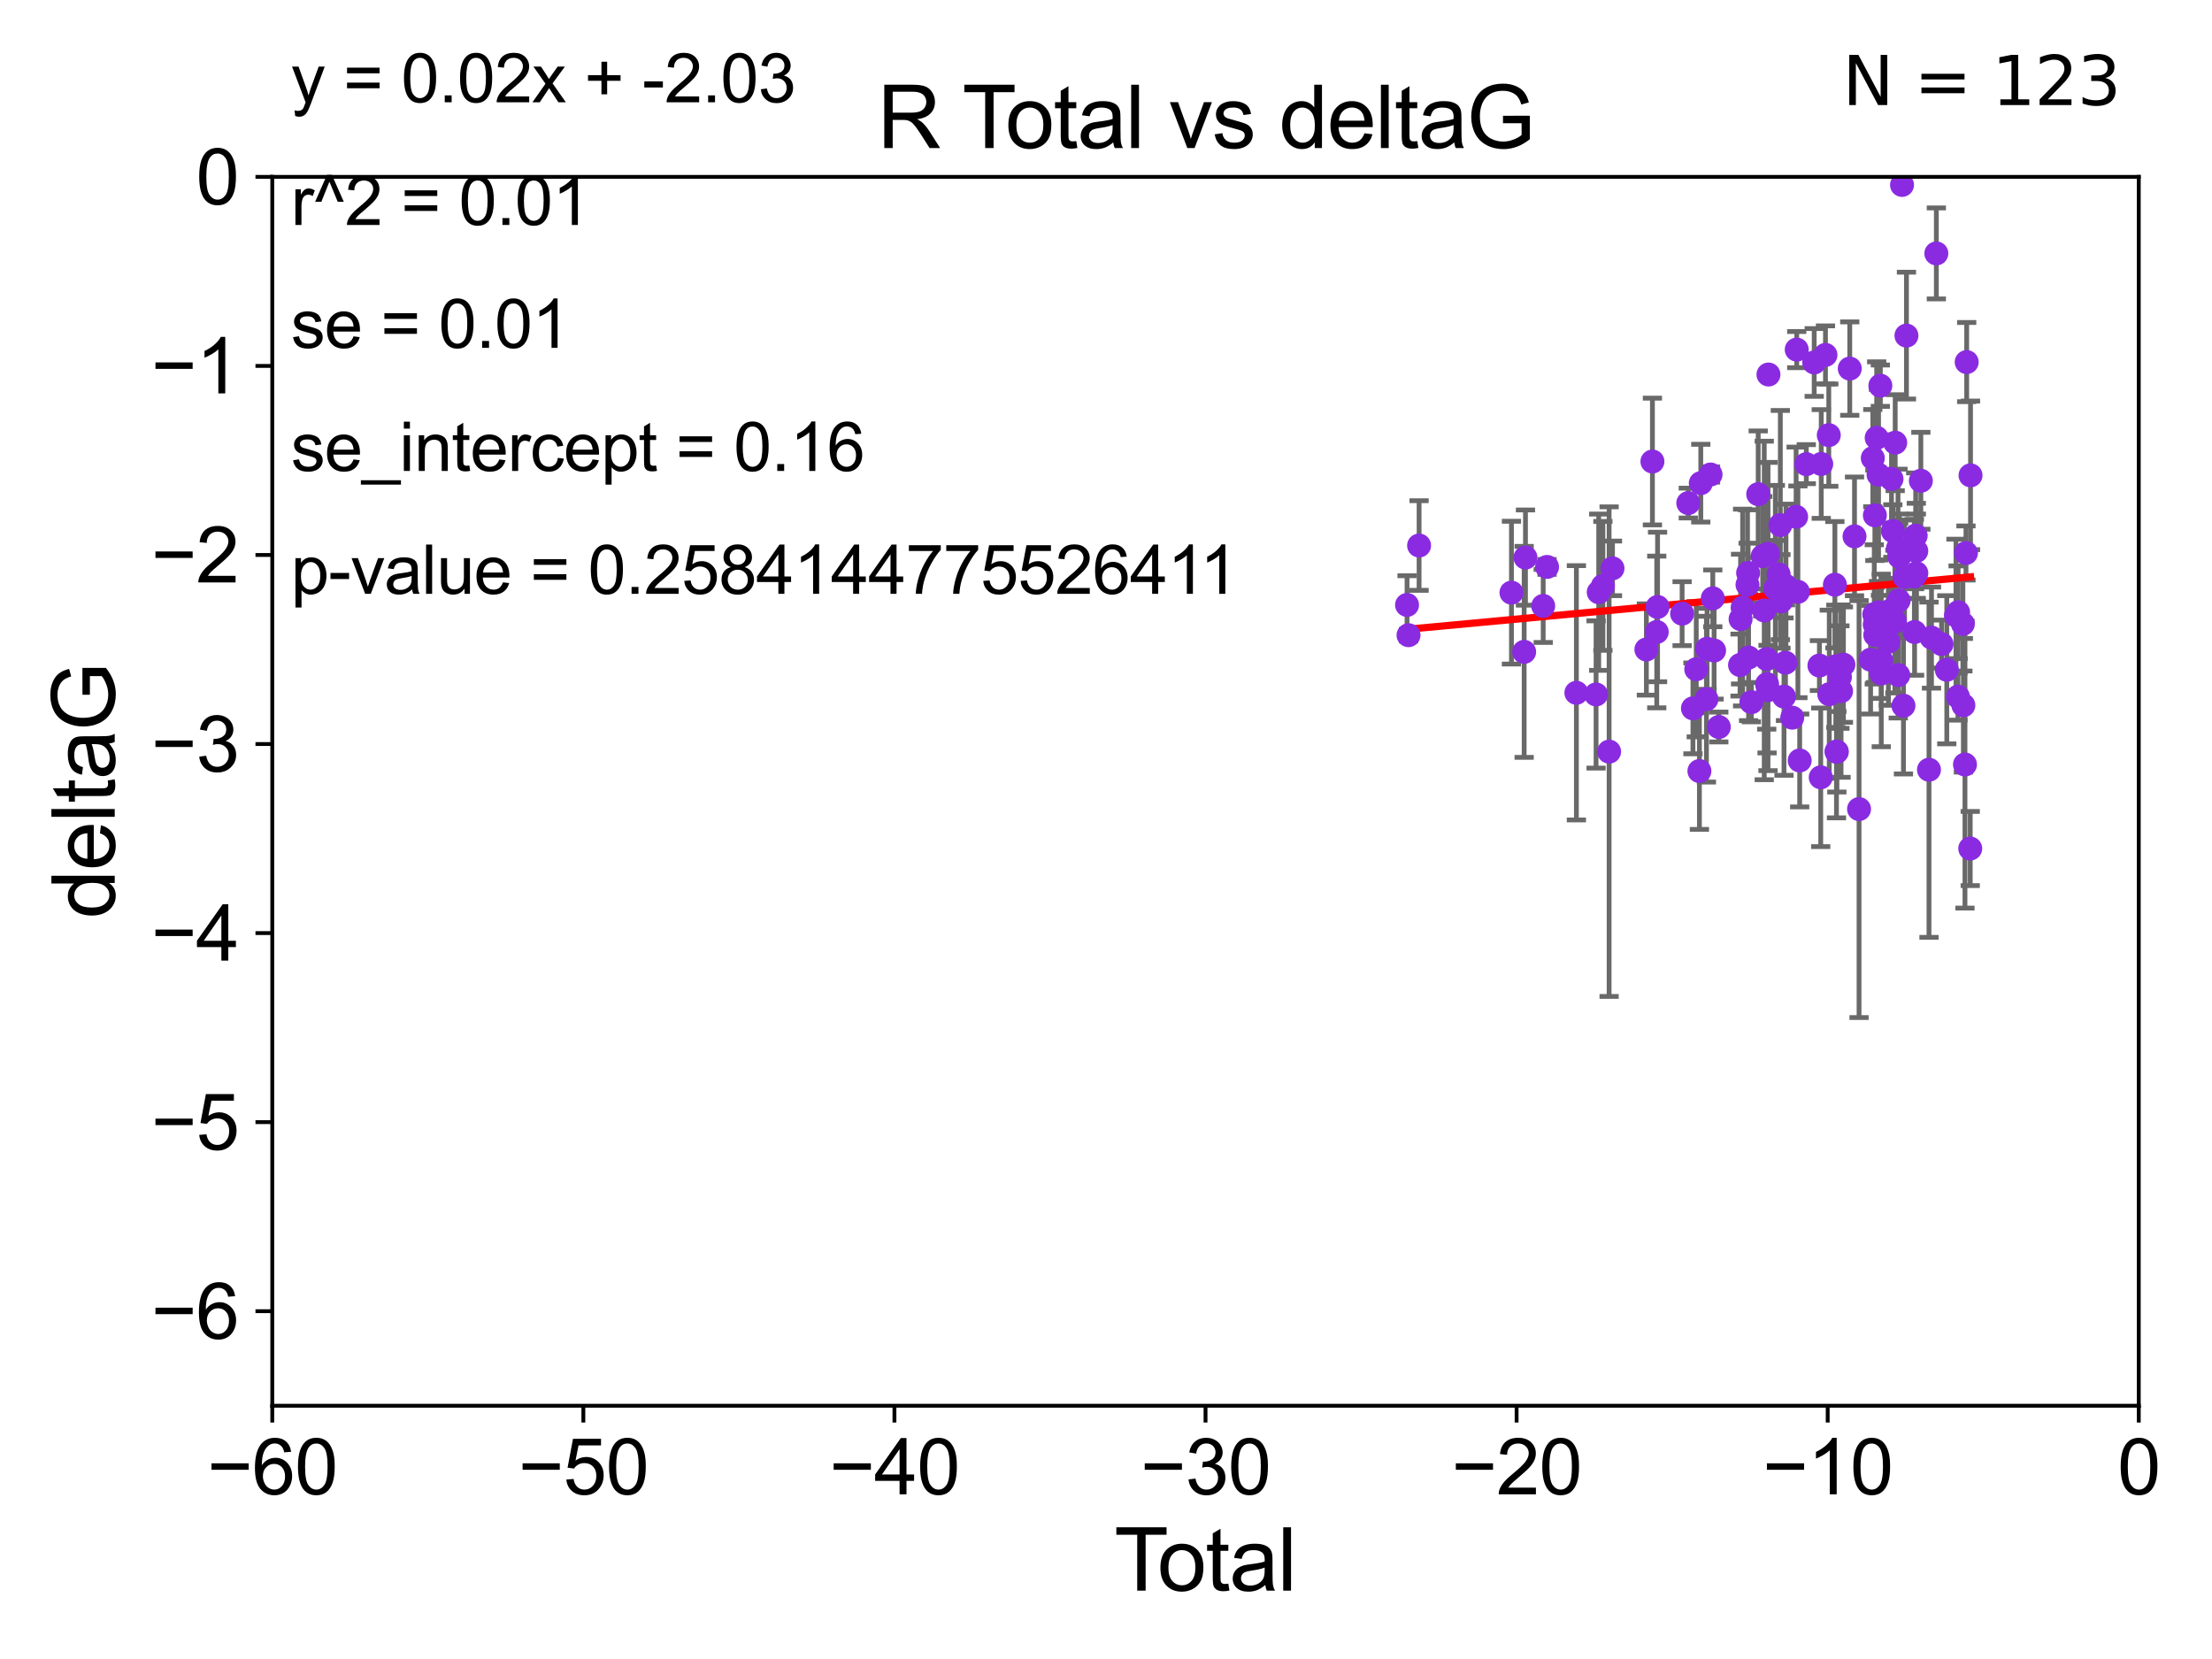 <?xml version="1.0" encoding="utf-8" standalone="no"?>
<!DOCTYPE svg PUBLIC "-//W3C//DTD SVG 1.1//EN"
  "http://www.w3.org/Graphics/SVG/1.1/DTD/svg11.dtd">
<svg xmlns:xlink="http://www.w3.org/1999/xlink" width="460.8pt" height="345.6pt" viewBox="0 0 460.8 345.6" xmlns="http://www.w3.org/2000/svg" version="1.1">
 <defs>
  <style type="text/css">*{stroke-linejoin: round; stroke-linecap: butt}</style>
 </defs>
 <g id="figure_1">
  <g id="patch_1">
   <path d="M 0 345.6 
L 460.8 345.6 
L 460.8 0 
L 0 0 
z
" style="fill: #ffffff"/>
  </g>
  <g id="axes_1">
   <g id="patch_2">
    <path d="M 56.72 292.84 
L 445.545 292.84 
L 445.545 36.842 
L 56.72 36.842 
z
" style="fill: #ffffff"/>
   </g>
   <g id="PathCollection_1">
    <defs>
     <path id="m43ac56c2b1" d="M 0 1.118 
C 0.297 1.118 0.581 1 0.791 0.791 
C 1 0.581 1.118 0.297 1.118 0 
C 1.118 -0.297 1 -0.581 0.791 -0.791 
C 0.581 -1 0.297 -1.118 0 -1.118 
C -0.297 -1.118 -0.581 -1 -0.791 -0.791 
C -1 -0.581 -1.118 -0.297 -1.118 0 
C -1.118 0.297 -1 0.581 -0.791 0.791 
C -0.581 1 -0.297 1.118 0 1.118 
z
" style="stroke: #8a2be2"/>
    </defs>
    <g clip-path="url(#p0211bf5253)">
     <use xlink:href="#m43ac56c2b1" x="293.112" y="126.019" style="fill: #8a2be2; stroke: #8a2be2"/>
     <use xlink:href="#m43ac56c2b1" x="293.421" y="132.322" style="fill: #8a2be2; stroke: #8a2be2"/>
     <use xlink:href="#m43ac56c2b1" x="295.621" y="113.642" style="fill: #8a2be2; stroke: #8a2be2"/>
     <use xlink:href="#m43ac56c2b1" x="314.864" y="123.459" style="fill: #8a2be2; stroke: #8a2be2"/>
     <use xlink:href="#m43ac56c2b1" x="317.509" y="135.794" style="fill: #8a2be2; stroke: #8a2be2"/>
     <use xlink:href="#m43ac56c2b1" x="317.783" y="116.15" style="fill: #8a2be2; stroke: #8a2be2"/>
     <use xlink:href="#m43ac56c2b1" x="321.477" y="126.228" style="fill: #8a2be2; stroke: #8a2be2"/>
     <use xlink:href="#m43ac56c2b1" x="322.281" y="118.102" style="fill: #8a2be2; stroke: #8a2be2"/>
     <use xlink:href="#m43ac56c2b1" x="328.389" y="144.323" style="fill: #8a2be2; stroke: #8a2be2"/>
     <use xlink:href="#m43ac56c2b1" x="332.49" y="144.667" style="fill: #8a2be2; stroke: #8a2be2"/>
     <use xlink:href="#m43ac56c2b1" x="333.044" y="123.367" style="fill: #8a2be2; stroke: #8a2be2"/>
     <use xlink:href="#m43ac56c2b1" x="333.913" y="122.052" style="fill: #8a2be2; stroke: #8a2be2"/>
     <use xlink:href="#m43ac56c2b1" x="335.208" y="156.579" style="fill: #8a2be2; stroke: #8a2be2"/>
     <use xlink:href="#m43ac56c2b1" x="335.91" y="118.397" style="fill: #8a2be2; stroke: #8a2be2"/>
     <use xlink:href="#m43ac56c2b1" x="342.972" y="135.3" style="fill: #8a2be2; stroke: #8a2be2"/>
     <use xlink:href="#m43ac56c2b1" x="344.23" y="96.143" style="fill: #8a2be2; stroke: #8a2be2"/>
     <use xlink:href="#m43ac56c2b1" x="345.131" y="131.654" style="fill: #8a2be2; stroke: #8a2be2"/>
     <use xlink:href="#m43ac56c2b1" x="345.301" y="126.441" style="fill: #8a2be2; stroke: #8a2be2"/>
     <use xlink:href="#m43ac56c2b1" x="350.415" y="127.838" style="fill: #8a2be2; stroke: #8a2be2"/>
     <use xlink:href="#m43ac56c2b1" x="351.699" y="104.799" style="fill: #8a2be2; stroke: #8a2be2"/>
     <use xlink:href="#m43ac56c2b1" x="352.67" y="147.562" style="fill: #8a2be2; stroke: #8a2be2"/>
     <use xlink:href="#m43ac56c2b1" x="353.361" y="139.415" style="fill: #8a2be2; stroke: #8a2be2"/>
     <use xlink:href="#m43ac56c2b1" x="354.019" y="160.622" style="fill: #8a2be2; stroke: #8a2be2"/>
     <use xlink:href="#m43ac56c2b1" x="354.305" y="100.653" style="fill: #8a2be2; stroke: #8a2be2"/>
     <use xlink:href="#m43ac56c2b1" x="355.481" y="145.646" style="fill: #8a2be2; stroke: #8a2be2"/>
     <use xlink:href="#m43ac56c2b1" x="355.616" y="135.153" style="fill: #8a2be2; stroke: #8a2be2"/>
     <use xlink:href="#m43ac56c2b1" x="356.34" y="98.847" style="fill: #8a2be2; stroke: #8a2be2"/>
     <use xlink:href="#m43ac56c2b1" x="356.804" y="124.643" style="fill: #8a2be2; stroke: #8a2be2"/>
     <use xlink:href="#m43ac56c2b1" x="357.076" y="135.515" style="fill: #8a2be2; stroke: #8a2be2"/>
     <use xlink:href="#m43ac56c2b1" x="358.059" y="151.449" style="fill: #8a2be2; stroke: #8a2be2"/>
     <use xlink:href="#m43ac56c2b1" x="362.481" y="138.545" style="fill: #8a2be2; stroke: #8a2be2"/>
     <use xlink:href="#m43ac56c2b1" x="362.594" y="128.967" style="fill: #8a2be2; stroke: #8a2be2"/>
     <use xlink:href="#m43ac56c2b1" x="363.021" y="126.561" style="fill: #8a2be2; stroke: #8a2be2"/>
     <use xlink:href="#m43ac56c2b1" x="364.036" y="121.808" style="fill: #8a2be2; stroke: #8a2be2"/>
     <use xlink:href="#m43ac56c2b1" x="364.165" y="119.35" style="fill: #8a2be2; stroke: #8a2be2"/>
     <use xlink:href="#m43ac56c2b1" x="364.26" y="136.977" style="fill: #8a2be2; stroke: #8a2be2"/>
     <use xlink:href="#m43ac56c2b1" x="364.843" y="146.277" style="fill: #8a2be2; stroke: #8a2be2"/>
     <use xlink:href="#m43ac56c2b1" x="366.266" y="102.944" style="fill: #8a2be2; stroke: #8a2be2"/>
     <use xlink:href="#m43ac56c2b1" x="367.201" y="115.877" style="fill: #8a2be2; stroke: #8a2be2"/>
     <use xlink:href="#m43ac56c2b1" x="367.525" y="127.168" style="fill: #8a2be2; stroke: #8a2be2"/>
     <use xlink:href="#m43ac56c2b1" x="368.041" y="137.295" style="fill: #8a2be2; stroke: #8a2be2"/>
     <use xlink:href="#m43ac56c2b1" x="368.111" y="142.51" style="fill: #8a2be2; stroke: #8a2be2"/>
     <use xlink:href="#m43ac56c2b1" x="368.306" y="143.782" style="fill: #8a2be2; stroke: #8a2be2"/>
     <use xlink:href="#m43ac56c2b1" x="368.313" y="115.373" style="fill: #8a2be2; stroke: #8a2be2"/>
     <use xlink:href="#m43ac56c2b1" x="368.403" y="78.02" style="fill: #8a2be2; stroke: #8a2be2"/>
     <use xlink:href="#m43ac56c2b1" x="369.84" y="122.595" style="fill: #8a2be2; stroke: #8a2be2"/>
     <use xlink:href="#m43ac56c2b1" x="370.523" y="119.635" style="fill: #8a2be2; stroke: #8a2be2"/>
     <use xlink:href="#m43ac56c2b1" x="370.874" y="109.378" style="fill: #8a2be2; stroke: #8a2be2"/>
     <use xlink:href="#m43ac56c2b1" x="371.003" y="125.275" style="fill: #8a2be2; stroke: #8a2be2"/>
     <use xlink:href="#m43ac56c2b1" x="371.64" y="145.118" style="fill: #8a2be2; stroke: #8a2be2"/>
     <use xlink:href="#m43ac56c2b1" x="371.948" y="138.052" style="fill: #8a2be2; stroke: #8a2be2"/>
     <use xlink:href="#m43ac56c2b1" x="372.048" y="122.053" style="fill: #8a2be2; stroke: #8a2be2"/>
     <use xlink:href="#m43ac56c2b1" x="373.356" y="149.502" style="fill: #8a2be2; stroke: #8a2be2"/>
     <use xlink:href="#m43ac56c2b1" x="374.163" y="107.658" style="fill: #8a2be2; stroke: #8a2be2"/>
     <use xlink:href="#m43ac56c2b1" x="374.292" y="72.829" style="fill: #8a2be2; stroke: #8a2be2"/>
     <use xlink:href="#m43ac56c2b1" x="374.536" y="123.29" style="fill: #8a2be2; stroke: #8a2be2"/>
     <use xlink:href="#m43ac56c2b1" x="374.906" y="158.421" style="fill: #8a2be2; stroke: #8a2be2"/>
     <use xlink:href="#m43ac56c2b1" x="376.286" y="96.691" style="fill: #8a2be2; stroke: #8a2be2"/>
     <use xlink:href="#m43ac56c2b1" x="377.93" y="75.506" style="fill: #8a2be2; stroke: #8a2be2"/>
     <use xlink:href="#m43ac56c2b1" x="379.017" y="138.651" style="fill: #8a2be2; stroke: #8a2be2"/>
     <use xlink:href="#m43ac56c2b1" x="379.292" y="161.927" style="fill: #8a2be2; stroke: #8a2be2"/>
     <use xlink:href="#m43ac56c2b1" x="379.399" y="96.656" style="fill: #8a2be2; stroke: #8a2be2"/>
     <use xlink:href="#m43ac56c2b1" x="380.278" y="73.936" style="fill: #8a2be2; stroke: #8a2be2"/>
     <use xlink:href="#m43ac56c2b1" x="380.968" y="90.649" style="fill: #8a2be2; stroke: #8a2be2"/>
     <use xlink:href="#m43ac56c2b1" x="381.069" y="144.62" style="fill: #8a2be2; stroke: #8a2be2"/>
     <use xlink:href="#m43ac56c2b1" x="382.24" y="121.808" style="fill: #8a2be2; stroke: #8a2be2"/>
     <use xlink:href="#m43ac56c2b1" x="382.441" y="138.796" style="fill: #8a2be2; stroke: #8a2be2"/>
     <use xlink:href="#m43ac56c2b1" x="382.571" y="156.566" style="fill: #8a2be2; stroke: #8a2be2"/>
     <use xlink:href="#m43ac56c2b1" x="382.65" y="156.607" style="fill: #8a2be2; stroke: #8a2be2"/>
     <use xlink:href="#m43ac56c2b1" x="383.29" y="141.045" style="fill: #8a2be2; stroke: #8a2be2"/>
     <use xlink:href="#m43ac56c2b1" x="383.527" y="143.976" style="fill: #8a2be2; stroke: #8a2be2"/>
     <use xlink:href="#m43ac56c2b1" x="384.018" y="138.455" style="fill: #8a2be2; stroke: #8a2be2"/>
     <use xlink:href="#m43ac56c2b1" x="385.339" y="76.784" style="fill: #8a2be2; stroke: #8a2be2"/>
     <use xlink:href="#m43ac56c2b1" x="386.33" y="111.738" style="fill: #8a2be2; stroke: #8a2be2"/>
     <use xlink:href="#m43ac56c2b1" x="387.273" y="168.544" style="fill: #8a2be2; stroke: #8a2be2"/>
     <use xlink:href="#m43ac56c2b1" x="389.68" y="137.423" style="fill: #8a2be2; stroke: #8a2be2"/>
     <use xlink:href="#m43ac56c2b1" x="390.137" y="95.436" style="fill: #8a2be2; stroke: #8a2be2"/>
     <use xlink:href="#m43ac56c2b1" x="390.446" y="127.99" style="fill: #8a2be2; stroke: #8a2be2"/>
     <use xlink:href="#m43ac56c2b1" x="390.542" y="130.101" style="fill: #8a2be2; stroke: #8a2be2"/>
     <use xlink:href="#m43ac56c2b1" x="390.57" y="107.357" style="fill: #8a2be2; stroke: #8a2be2"/>
     <use xlink:href="#m43ac56c2b1" x="390.649" y="132.267" style="fill: #8a2be2; stroke: #8a2be2"/>
     <use xlink:href="#m43ac56c2b1" x="390.948" y="91.208" style="fill: #8a2be2; stroke: #8a2be2"/>
     <use xlink:href="#m43ac56c2b1" x="391.334" y="127.559" style="fill: #8a2be2; stroke: #8a2be2"/>
     <use xlink:href="#m43ac56c2b1" x="391.335" y="98.891" style="fill: #8a2be2; stroke: #8a2be2"/>
     <use xlink:href="#m43ac56c2b1" x="391.711" y="80.345" style="fill: #8a2be2; stroke: #8a2be2"/>
     <use xlink:href="#m43ac56c2b1" x="391.73" y="130.703" style="fill: #8a2be2; stroke: #8a2be2"/>
     <use xlink:href="#m43ac56c2b1" x="391.902" y="137.578" style="fill: #8a2be2; stroke: #8a2be2"/>
     <use xlink:href="#m43ac56c2b1" x="391.914" y="140.295" style="fill: #8a2be2; stroke: #8a2be2"/>
     <use xlink:href="#m43ac56c2b1" x="393.384" y="133.7" style="fill: #8a2be2; stroke: #8a2be2"/>
     <use xlink:href="#m43ac56c2b1" x="393.825" y="127.192" style="fill: #8a2be2; stroke: #8a2be2"/>
     <use xlink:href="#m43ac56c2b1" x="394.036" y="99.764" style="fill: #8a2be2; stroke: #8a2be2"/>
     <use xlink:href="#m43ac56c2b1" x="394.315" y="110.618" style="fill: #8a2be2; stroke: #8a2be2"/>
     <use xlink:href="#m43ac56c2b1" x="394.74" y="129.483" style="fill: #8a2be2; stroke: #8a2be2"/>
     <use xlink:href="#m43ac56c2b1" x="394.805" y="92.22" style="fill: #8a2be2; stroke: #8a2be2"/>
     <use xlink:href="#m43ac56c2b1" x="395.387" y="114.221" style="fill: #8a2be2; stroke: #8a2be2"/>
     <use xlink:href="#m43ac56c2b1" x="395.439" y="140.637" style="fill: #8a2be2; stroke: #8a2be2"/>
     <use xlink:href="#m43ac56c2b1" x="395.517" y="125.09" style="fill: #8a2be2; stroke: #8a2be2"/>
     <use xlink:href="#m43ac56c2b1" x="395.669" y="115.977" style="fill: #8a2be2; stroke: #8a2be2"/>
     <use xlink:href="#m43ac56c2b1" x="396.226" y="38.524" style="fill: #8a2be2; stroke: #8a2be2"/>
     <use xlink:href="#m43ac56c2b1" x="396.525" y="147.014" style="fill: #8a2be2; stroke: #8a2be2"/>
     <use xlink:href="#m43ac56c2b1" x="396.753" y="120.194" style="fill: #8a2be2; stroke: #8a2be2"/>
     <use xlink:href="#m43ac56c2b1" x="397.149" y="69.913" style="fill: #8a2be2; stroke: #8a2be2"/>
     <use xlink:href="#m43ac56c2b1" x="398.799" y="120.086" style="fill: #8a2be2; stroke: #8a2be2"/>
     <use xlink:href="#m43ac56c2b1" x="398.842" y="131.658" style="fill: #8a2be2; stroke: #8a2be2"/>
     <use xlink:href="#m43ac56c2b1" x="399.073" y="111.582" style="fill: #8a2be2; stroke: #8a2be2"/>
     <use xlink:href="#m43ac56c2b1" x="399.2" y="114.784" style="fill: #8a2be2; stroke: #8a2be2"/>
     <use xlink:href="#m43ac56c2b1" x="399.21" y="119.405" style="fill: #8a2be2; stroke: #8a2be2"/>
     <use xlink:href="#m43ac56c2b1" x="400.148" y="100.154" style="fill: #8a2be2; stroke: #8a2be2"/>
     <use xlink:href="#m43ac56c2b1" x="401.843" y="160.349" style="fill: #8a2be2; stroke: #8a2be2"/>
     <use xlink:href="#m43ac56c2b1" x="402.365" y="132.824" style="fill: #8a2be2; stroke: #8a2be2"/>
     <use xlink:href="#m43ac56c2b1" x="403.375" y="52.793" style="fill: #8a2be2; stroke: #8a2be2"/>
     <use xlink:href="#m43ac56c2b1" x="404.467" y="134.175" style="fill: #8a2be2; stroke: #8a2be2"/>
     <use xlink:href="#m43ac56c2b1" x="405.552" y="139.524" style="fill: #8a2be2; stroke: #8a2be2"/>
     <use xlink:href="#m43ac56c2b1" x="407.463" y="128.22" style="fill: #8a2be2; stroke: #8a2be2"/>
     <use xlink:href="#m43ac56c2b1" x="407.875" y="145.127" style="fill: #8a2be2; stroke: #8a2be2"/>
     <use xlink:href="#m43ac56c2b1" x="407.908" y="127.544" style="fill: #8a2be2; stroke: #8a2be2"/>
     <use xlink:href="#m43ac56c2b1" x="408.904" y="129.968" style="fill: #8a2be2; stroke: #8a2be2"/>
     <use xlink:href="#m43ac56c2b1" x="409.008" y="146.925" style="fill: #8a2be2; stroke: #8a2be2"/>
     <use xlink:href="#m43ac56c2b1" x="409.34" y="159.262" style="fill: #8a2be2; stroke: #8a2be2"/>
     <use xlink:href="#m43ac56c2b1" x="409.546" y="115.2" style="fill: #8a2be2; stroke: #8a2be2"/>
     <use xlink:href="#m43ac56c2b1" x="409.698" y="75.425" style="fill: #8a2be2; stroke: #8a2be2"/>
     <use xlink:href="#m43ac56c2b1" x="410.437" y="176.764" style="fill: #8a2be2; stroke: #8a2be2"/>
     <use xlink:href="#m43ac56c2b1" x="410.497" y="99.024" style="fill: #8a2be2; stroke: #8a2be2"/>
    </g>
   </g>
   <g id="matplotlib.axis_1">
    <g id="xtick_1">
     <g id="line2d_1">
      <defs>
       <path id="m7060f657dc" d="M 0 0 
L 0 3.5 
" style="stroke: #000000; stroke-width: 0.8"/>
      </defs>
      <g>
       <use xlink:href="#m7060f657dc" x="56.72" y="292.84" style="stroke: #000000; stroke-width: 0.8"/>
      </g>
     </g>
     <g id="text_1">
      <!-- −60 -->
      <g transform="translate(43.15 311.293)scale(0.16 -0.16)">
       <defs>
        <path id="ArialMT-2212" d="M 3381 1997 
L 356 1997 
L 356 2522 
L 3381 2522 
L 3381 1997 
z
" transform="scale(0.016)"/>
        <path id="ArialMT-36" d="M 3184 3459 
L 2625 3416 
Q 2550 3747 2413 3897 
Q 2184 4138 1850 4138 
Q 1581 4138 1378 3988 
Q 1113 3794 959 3422 
Q 806 3050 800 2363 
Q 1003 2672 1297 2822 
Q 1591 2972 1913 2972 
Q 2475 2972 2870 2558 
Q 3266 2144 3266 1488 
Q 3266 1056 3080 686 
Q 2894 316 2569 119 
Q 2244 -78 1831 -78 
Q 1128 -78 684 439 
Q 241 956 241 2144 
Q 241 3472 731 4075 
Q 1159 4600 1884 4600 
Q 2425 4600 2770 4297 
Q 3116 3994 3184 3459 
z
M 888 1484 
Q 888 1194 1011 928 
Q 1134 663 1356 523 
Q 1578 384 1822 384 
Q 2178 384 2434 671 
Q 2691 959 2691 1453 
Q 2691 1928 2437 2201 
Q 2184 2475 1800 2475 
Q 1419 2475 1153 2201 
Q 888 1928 888 1484 
z
" transform="scale(0.016)"/>
        <path id="ArialMT-30" d="M 266 2259 
Q 266 3072 433 3567 
Q 600 4063 929 4331 
Q 1259 4600 1759 4600 
Q 2128 4600 2406 4451 
Q 2684 4303 2865 4023 
Q 3047 3744 3150 3342 
Q 3253 2941 3253 2259 
Q 3253 1453 3087 958 
Q 2922 463 2592 192 
Q 2263 -78 1759 -78 
Q 1097 -78 719 397 
Q 266 969 266 2259 
z
M 844 2259 
Q 844 1131 1108 757 
Q 1372 384 1759 384 
Q 2147 384 2411 759 
Q 2675 1134 2675 2259 
Q 2675 3391 2411 3762 
Q 2147 4134 1753 4134 
Q 1366 4134 1134 3806 
Q 844 3388 844 2259 
z
" transform="scale(0.016)"/>
       </defs>
       <use xlink:href="#ArialMT-2212"/>
       <use xlink:href="#ArialMT-36" x="58.398"/>
       <use xlink:href="#ArialMT-30" x="114.014"/>
      </g>
     </g>
    </g>
    <g id="xtick_2">
     <g id="line2d_2">
      <g>
       <use xlink:href="#m7060f657dc" x="121.524" y="292.84" style="stroke: #000000; stroke-width: 0.8"/>
      </g>
     </g>
     <g id="text_2">
      <!-- −50 -->
      <g transform="translate(107.954 311.293)scale(0.16 -0.16)">
       <defs>
        <path id="ArialMT-35" d="M 266 1200 
L 856 1250 
Q 922 819 1161 601 
Q 1400 384 1738 384 
Q 2144 384 2425 690 
Q 2706 997 2706 1503 
Q 2706 1984 2436 2262 
Q 2166 2541 1728 2541 
Q 1456 2541 1237 2417 
Q 1019 2294 894 2097 
L 366 2166 
L 809 4519 
L 3088 4519 
L 3088 3981 
L 1259 3981 
L 1013 2750 
Q 1425 3038 1878 3038 
Q 2478 3038 2890 2622 
Q 3303 2206 3303 1553 
Q 3303 931 2941 478 
Q 2500 -78 1738 -78 
Q 1113 -78 717 272 
Q 322 622 266 1200 
z
" transform="scale(0.016)"/>
       </defs>
       <use xlink:href="#ArialMT-2212"/>
       <use xlink:href="#ArialMT-35" x="58.398"/>
       <use xlink:href="#ArialMT-30" x="114.014"/>
      </g>
     </g>
    </g>
    <g id="xtick_3">
     <g id="line2d_3">
      <g>
       <use xlink:href="#m7060f657dc" x="186.328" y="292.84" style="stroke: #000000; stroke-width: 0.8"/>
      </g>
     </g>
     <g id="text_3">
      <!-- −40 -->
      <g transform="translate(172.758 311.293)scale(0.16 -0.16)">
       <defs>
        <path id="ArialMT-34" d="M 2069 0 
L 2069 1097 
L 81 1097 
L 81 1613 
L 2172 4581 
L 2631 4581 
L 2631 1613 
L 3250 1613 
L 3250 1097 
L 2631 1097 
L 2631 0 
L 2069 0 
z
M 2069 1613 
L 2069 3678 
L 634 1613 
L 2069 1613 
z
" transform="scale(0.016)"/>
       </defs>
       <use xlink:href="#ArialMT-2212"/>
       <use xlink:href="#ArialMT-34" x="58.398"/>
       <use xlink:href="#ArialMT-30" x="114.014"/>
      </g>
     </g>
    </g>
    <g id="xtick_4">
     <g id="line2d_4">
      <g>
       <use xlink:href="#m7060f657dc" x="251.132" y="292.84" style="stroke: #000000; stroke-width: 0.8"/>
      </g>
     </g>
     <g id="text_4">
      <!-- −30 -->
      <g transform="translate(237.562 311.293)scale(0.16 -0.16)">
       <defs>
        <path id="ArialMT-33" d="M 269 1209 
L 831 1284 
Q 928 806 1161 595 
Q 1394 384 1728 384 
Q 2125 384 2398 659 
Q 2672 934 2672 1341 
Q 2672 1728 2419 1979 
Q 2166 2231 1775 2231 
Q 1616 2231 1378 2169 
L 1441 2663 
Q 1497 2656 1531 2656 
Q 1891 2656 2178 2843 
Q 2466 3031 2466 3422 
Q 2466 3731 2256 3934 
Q 2047 4138 1716 4138 
Q 1388 4138 1169 3931 
Q 950 3725 888 3313 
L 325 3413 
Q 428 3978 793 4289 
Q 1159 4600 1703 4600 
Q 2078 4600 2393 4439 
Q 2709 4278 2876 4000 
Q 3044 3722 3044 3409 
Q 3044 3113 2884 2869 
Q 2725 2625 2413 2481 
Q 2819 2388 3044 2092 
Q 3269 1797 3269 1353 
Q 3269 753 2831 336 
Q 2394 -81 1725 -81 
Q 1122 -81 723 278 
Q 325 638 269 1209 
z
" transform="scale(0.016)"/>
       </defs>
       <use xlink:href="#ArialMT-2212"/>
       <use xlink:href="#ArialMT-33" x="58.398"/>
       <use xlink:href="#ArialMT-30" x="114.014"/>
      </g>
     </g>
    </g>
    <g id="xtick_5">
     <g id="line2d_5">
      <g>
       <use xlink:href="#m7060f657dc" x="315.937" y="292.84" style="stroke: #000000; stroke-width: 0.8"/>
      </g>
     </g>
     <g id="text_5">
      <!-- −20 -->
      <g transform="translate(302.367 311.293)scale(0.16 -0.16)">
       <defs>
        <path id="ArialMT-32" d="M 3222 541 
L 3222 0 
L 194 0 
Q 188 203 259 391 
Q 375 700 629 1000 
Q 884 1300 1366 1694 
Q 2113 2306 2375 2664 
Q 2638 3022 2638 3341 
Q 2638 3675 2398 3904 
Q 2159 4134 1775 4134 
Q 1369 4134 1125 3890 
Q 881 3647 878 3216 
L 300 3275 
Q 359 3922 746 4261 
Q 1134 4600 1788 4600 
Q 2447 4600 2831 4234 
Q 3216 3869 3216 3328 
Q 3216 3053 3103 2787 
Q 2991 2522 2730 2228 
Q 2469 1934 1863 1422 
Q 1356 997 1212 845 
Q 1069 694 975 541 
L 3222 541 
z
" transform="scale(0.016)"/>
       </defs>
       <use xlink:href="#ArialMT-2212"/>
       <use xlink:href="#ArialMT-32" x="58.398"/>
       <use xlink:href="#ArialMT-30" x="114.014"/>
      </g>
     </g>
    </g>
    <g id="xtick_6">
     <g id="line2d_6">
      <g>
       <use xlink:href="#m7060f657dc" x="380.741" y="292.84" style="stroke: #000000; stroke-width: 0.8"/>
      </g>
     </g>
     <g id="text_6">
      <!-- −10 -->
      <g transform="translate(367.171 311.293)scale(0.16 -0.16)">
       <defs>
        <path id="ArialMT-31" d="M 2384 0 
L 1822 0 
L 1822 3584 
Q 1619 3391 1289 3197 
Q 959 3003 697 2906 
L 697 3450 
Q 1169 3672 1522 3987 
Q 1875 4303 2022 4600 
L 2384 4600 
L 2384 0 
z
" transform="scale(0.016)"/>
       </defs>
       <use xlink:href="#ArialMT-2212"/>
       <use xlink:href="#ArialMT-31" x="58.398"/>
       <use xlink:href="#ArialMT-30" x="114.014"/>
      </g>
     </g>
    </g>
    <g id="xtick_7">
     <g id="line2d_7">
      <g>
       <use xlink:href="#m7060f657dc" x="445.545" y="292.84" style="stroke: #000000; stroke-width: 0.8"/>
      </g>
     </g>
     <g id="text_7">
      <!-- 0 -->
      <g transform="translate(441.096 311.293)scale(0.16 -0.16)">
       <use xlink:href="#ArialMT-30"/>
      </g>
     </g>
    </g>
    <g id="text_8">
     <!-- Total -->
     <g transform="translate(232.127 331.357)scale(0.18 -0.18)">
      <defs>
       <path id="ArialMT-54" d="M 1659 0 
L 1659 4041 
L 150 4041 
L 150 4581 
L 3781 4581 
L 3781 4041 
L 2266 4041 
L 2266 0 
L 1659 0 
z
" transform="scale(0.016)"/>
       <path id="ArialMT-6f" d="M 213 1659 
Q 213 2581 725 3025 
Q 1153 3394 1769 3394 
Q 2453 3394 2887 2945 
Q 3322 2497 3322 1706 
Q 3322 1066 3130 698 
Q 2938 331 2570 128 
Q 2203 -75 1769 -75 
Q 1072 -75 642 372 
Q 213 819 213 1659 
z
M 791 1659 
Q 791 1022 1069 705 
Q 1347 388 1769 388 
Q 2188 388 2466 706 
Q 2744 1025 2744 1678 
Q 2744 2294 2464 2611 
Q 2184 2928 1769 2928 
Q 1347 2928 1069 2612 
Q 791 2297 791 1659 
z
" transform="scale(0.016)"/>
       <path id="ArialMT-74" d="M 1650 503 
L 1731 6 
Q 1494 -44 1306 -44 
Q 1000 -44 831 53 
Q 663 150 594 308 
Q 525 466 525 972 
L 525 2881 
L 113 2881 
L 113 3319 
L 525 3319 
L 525 4141 
L 1084 4478 
L 1084 3319 
L 1650 3319 
L 1650 2881 
L 1084 2881 
L 1084 941 
Q 1084 700 1114 631 
Q 1144 563 1211 522 
Q 1278 481 1403 481 
Q 1497 481 1650 503 
z
" transform="scale(0.016)"/>
       <path id="ArialMT-61" d="M 2588 409 
Q 2275 144 1986 34 
Q 1697 -75 1366 -75 
Q 819 -75 525 192 
Q 231 459 231 875 
Q 231 1119 342 1320 
Q 453 1522 633 1644 
Q 813 1766 1038 1828 
Q 1203 1872 1538 1913 
Q 2219 1994 2541 2106 
Q 2544 2222 2544 2253 
Q 2544 2597 2384 2738 
Q 2169 2928 1744 2928 
Q 1347 2928 1158 2789 
Q 969 2650 878 2297 
L 328 2372 
Q 403 2725 575 2942 
Q 747 3159 1072 3276 
Q 1397 3394 1825 3394 
Q 2250 3394 2515 3294 
Q 2781 3194 2906 3042 
Q 3031 2891 3081 2659 
Q 3109 2516 3109 2141 
L 3109 1391 
Q 3109 606 3145 398 
Q 3181 191 3288 0 
L 2700 0 
Q 2613 175 2588 409 
z
M 2541 1666 
Q 2234 1541 1622 1453 
Q 1275 1403 1131 1340 
Q 988 1278 909 1158 
Q 831 1038 831 891 
Q 831 666 1001 516 
Q 1172 366 1500 366 
Q 1825 366 2078 508 
Q 2331 650 2450 897 
Q 2541 1088 2541 1459 
L 2541 1666 
z
" transform="scale(0.016)"/>
       <path id="ArialMT-6c" d="M 409 0 
L 409 4581 
L 972 4581 
L 972 0 
L 409 0 
z
" transform="scale(0.016)"/>
      </defs>
      <use xlink:href="#ArialMT-54"/>
      <use xlink:href="#ArialMT-6f" x="49.959"/>
      <use xlink:href="#ArialMT-74" x="105.574"/>
      <use xlink:href="#ArialMT-61" x="133.357"/>
      <use xlink:href="#ArialMT-6c" x="188.973"/>
     </g>
    </g>
   </g>
   <g id="matplotlib.axis_2">
    <g id="ytick_1">
     <g id="line2d_8">
      <defs>
       <path id="m5f164df905" d="M 0 0 
L -3.5 0 
" style="stroke: #000000; stroke-width: 0.8"/>
      </defs>
      <g>
       <use xlink:href="#m5f164df905" x="56.72" y="273.148" style="stroke: #000000; stroke-width: 0.8"/>
      </g>
     </g>
     <g id="text_9">
      <!-- −6 -->
      <g transform="translate(31.477 278.874)scale(0.16 -0.16)">
       <use xlink:href="#ArialMT-2212"/>
       <use xlink:href="#ArialMT-36" x="58.398"/>
      </g>
     </g>
    </g>
    <g id="ytick_2">
     <g id="line2d_9">
      <g>
       <use xlink:href="#m5f164df905" x="56.72" y="233.764" style="stroke: #000000; stroke-width: 0.8"/>
      </g>
     </g>
     <g id="text_10">
      <!-- −5 -->
      <g transform="translate(31.477 239.49)scale(0.16 -0.16)">
       <use xlink:href="#ArialMT-2212"/>
       <use xlink:href="#ArialMT-35" x="58.398"/>
      </g>
     </g>
    </g>
    <g id="ytick_3">
     <g id="line2d_10">
      <g>
       <use xlink:href="#m5f164df905" x="56.72" y="194.379" style="stroke: #000000; stroke-width: 0.8"/>
      </g>
     </g>
     <g id="text_11">
      <!-- −4 -->
      <g transform="translate(31.477 200.106)scale(0.16 -0.16)">
       <use xlink:href="#ArialMT-2212"/>
       <use xlink:href="#ArialMT-34" x="58.398"/>
      </g>
     </g>
    </g>
    <g id="ytick_4">
     <g id="line2d_11">
      <g>
       <use xlink:href="#m5f164df905" x="56.72" y="154.995" style="stroke: #000000; stroke-width: 0.8"/>
      </g>
     </g>
     <g id="text_12">
      <!-- −3 -->
      <g transform="translate(31.477 160.721)scale(0.16 -0.16)">
       <use xlink:href="#ArialMT-2212"/>
       <use xlink:href="#ArialMT-33" x="58.398"/>
      </g>
     </g>
    </g>
    <g id="ytick_5">
     <g id="line2d_12">
      <g>
       <use xlink:href="#m5f164df905" x="56.72" y="115.611" style="stroke: #000000; stroke-width: 0.8"/>
      </g>
     </g>
     <g id="text_13">
      <!-- −2 -->
      <g transform="translate(31.477 121.337)scale(0.16 -0.16)">
       <use xlink:href="#ArialMT-2212"/>
       <use xlink:href="#ArialMT-32" x="58.398"/>
      </g>
     </g>
    </g>
    <g id="ytick_6">
     <g id="line2d_13">
      <g>
       <use xlink:href="#m5f164df905" x="56.72" y="76.226" style="stroke: #000000; stroke-width: 0.8"/>
      </g>
     </g>
     <g id="text_14">
      <!-- −1 -->
      <g transform="translate(31.477 81.953)scale(0.16 -0.16)">
       <use xlink:href="#ArialMT-2212"/>
       <use xlink:href="#ArialMT-31" x="58.398"/>
      </g>
     </g>
    </g>
    <g id="ytick_7">
     <g id="line2d_14">
      <g>
       <use xlink:href="#m5f164df905" x="56.72" y="36.842" style="stroke: #000000; stroke-width: 0.8"/>
      </g>
     </g>
     <g id="text_15">
      <!-- 0 -->
      <g transform="translate(40.822 42.568)scale(0.16 -0.16)">
       <use xlink:href="#ArialMT-30"/>
      </g>
     </g>
    </g>
    <g id="text_16">
     <!-- deltaG -->
     <g transform="translate(23.9 191.356)rotate(-90)scale(0.18 -0.18)">
      <defs>
       <path id="ArialMT-64" d="M 2575 0 
L 2575 419 
Q 2259 -75 1647 -75 
Q 1250 -75 917 144 
Q 584 363 401 755 
Q 219 1147 219 1656 
Q 219 2153 384 2558 
Q 550 2963 881 3178 
Q 1213 3394 1622 3394 
Q 1922 3394 2156 3267 
Q 2391 3141 2538 2938 
L 2538 4581 
L 3097 4581 
L 3097 0 
L 2575 0 
z
M 797 1656 
Q 797 1019 1065 703 
Q 1334 388 1700 388 
Q 2069 388 2326 689 
Q 2584 991 2584 1609 
Q 2584 2291 2321 2609 
Q 2059 2928 1675 2928 
Q 1300 2928 1048 2622 
Q 797 2316 797 1656 
z
" transform="scale(0.016)"/>
       <path id="ArialMT-65" d="M 2694 1069 
L 3275 997 
Q 3138 488 2766 206 
Q 2394 -75 1816 -75 
Q 1088 -75 661 373 
Q 234 822 234 1631 
Q 234 2469 665 2931 
Q 1097 3394 1784 3394 
Q 2450 3394 2872 2941 
Q 3294 2488 3294 1666 
Q 3294 1616 3291 1516 
L 816 1516 
Q 847 969 1125 678 
Q 1403 388 1819 388 
Q 2128 388 2347 550 
Q 2566 713 2694 1069 
z
M 847 1978 
L 2700 1978 
Q 2663 2397 2488 2606 
Q 2219 2931 1791 2931 
Q 1403 2931 1139 2672 
Q 875 2413 847 1978 
z
" transform="scale(0.016)"/>
       <path id="ArialMT-47" d="M 2638 1797 
L 2638 2334 
L 4578 2338 
L 4578 638 
Q 4131 281 3656 101 
Q 3181 -78 2681 -78 
Q 2006 -78 1454 211 
Q 903 500 622 1047 
Q 341 1594 341 2269 
Q 341 2938 620 3517 
Q 900 4097 1425 4378 
Q 1950 4659 2634 4659 
Q 3131 4659 3532 4498 
Q 3934 4338 4162 4050 
Q 4391 3763 4509 3300 
L 3963 3150 
Q 3859 3500 3706 3700 
Q 3553 3900 3268 4020 
Q 2984 4141 2638 4141 
Q 2222 4141 1919 4014 
Q 1616 3888 1430 3681 
Q 1244 3475 1141 3228 
Q 966 2803 966 2306 
Q 966 1694 1177 1281 
Q 1388 869 1791 669 
Q 2194 469 2647 469 
Q 3041 469 3416 620 
Q 3791 772 3984 944 
L 3984 1797 
L 2638 1797 
z
" transform="scale(0.016)"/>
      </defs>
      <use xlink:href="#ArialMT-64"/>
      <use xlink:href="#ArialMT-65" x="55.615"/>
      <use xlink:href="#ArialMT-6c" x="111.23"/>
      <use xlink:href="#ArialMT-74" x="133.447"/>
      <use xlink:href="#ArialMT-61" x="161.23"/>
      <use xlink:href="#ArialMT-47" x="216.846"/>
     </g>
    </g>
   </g>
   <g id="LineCollection_1">
    <path d="M 293.112 132.102 
L 293.112 119.935 
" clip-path="url(#p0211bf5253)" style="fill: none; stroke: #696969"/>
    <path d="M 293.421 133.531 
L 293.421 131.113 
" clip-path="url(#p0211bf5253)" style="fill: none; stroke: #696969"/>
    <path d="M 295.621 122.978 
L 295.621 104.306 
" clip-path="url(#p0211bf5253)" style="fill: none; stroke: #696969"/>
    <path d="M 314.864 138.329 
L 314.864 108.589 
" clip-path="url(#p0211bf5253)" style="fill: none; stroke: #696969"/>
    <path d="M 317.509 157.772 
L 317.509 113.816 
" clip-path="url(#p0211bf5253)" style="fill: none; stroke: #696969"/>
    <path d="M 317.783 126.068 
L 317.783 106.233 
" clip-path="url(#p0211bf5253)" style="fill: none; stroke: #696969"/>
    <path d="M 321.477 133.831 
L 321.477 118.625 
" clip-path="url(#p0211bf5253)" style="fill: none; stroke: #696969"/>
    <path d="M 322.281 119.656 
L 322.281 116.549 
" clip-path="url(#p0211bf5253)" style="fill: none; stroke: #696969"/>
    <path d="M 328.389 170.807 
L 328.389 117.839 
" clip-path="url(#p0211bf5253)" style="fill: none; stroke: #696969"/>
    <path d="M 332.49 160.004 
L 332.49 129.329 
" clip-path="url(#p0211bf5253)" style="fill: none; stroke: #696969"/>
    <path d="M 333.044 139.645 
L 333.044 107.089 
" clip-path="url(#p0211bf5253)" style="fill: none; stroke: #696969"/>
    <path d="M 333.913 135.483 
L 333.913 108.621 
" clip-path="url(#p0211bf5253)" style="fill: none; stroke: #696969"/>
    <path d="M 335.208 207.571 
L 335.208 105.586 
" clip-path="url(#p0211bf5253)" style="fill: none; stroke: #696969"/>
    <path d="M 335.91 124.086 
L 335.91 112.708 
" clip-path="url(#p0211bf5253)" style="fill: none; stroke: #696969"/>
    <path d="M 342.972 144.804 
L 342.972 125.796 
" clip-path="url(#p0211bf5253)" style="fill: none; stroke: #696969"/>
    <path d="M 344.23 109.342 
L 344.23 82.944 
" clip-path="url(#p0211bf5253)" style="fill: none; stroke: #696969"/>
    <path d="M 345.131 147.455 
L 345.131 115.853 
" clip-path="url(#p0211bf5253)" style="fill: none; stroke: #696969"/>
    <path d="M 345.301 142.015 
L 345.301 110.868 
" clip-path="url(#p0211bf5253)" style="fill: none; stroke: #696969"/>
    <path d="M 350.415 134.496 
L 350.415 121.179 
" clip-path="url(#p0211bf5253)" style="fill: none; stroke: #696969"/>
    <path d="M 351.699 107.907 
L 351.699 101.691 
" clip-path="url(#p0211bf5253)" style="fill: none; stroke: #696969"/>
    <path d="M 352.67 157.027 
L 352.67 138.098 
" clip-path="url(#p0211bf5253)" style="fill: none; stroke: #696969"/>
    <path d="M 353.361 153.503 
L 353.361 125.327 
" clip-path="url(#p0211bf5253)" style="fill: none; stroke: #696969"/>
    <path d="M 354.019 172.778 
L 354.019 148.466 
" clip-path="url(#p0211bf5253)" style="fill: none; stroke: #696969"/>
    <path d="M 354.305 108.751 
L 354.305 92.554 
" clip-path="url(#p0211bf5253)" style="fill: none; stroke: #696969"/>
    <path d="M 355.481 162.913 
L 355.481 128.379 
" clip-path="url(#p0211bf5253)" style="fill: none; stroke: #696969"/>
    <path d="M 355.616 143.592 
L 355.616 126.713 
" clip-path="url(#p0211bf5253)" style="fill: none; stroke: #696969"/>
    <path d="M 356.34 100.433 
L 356.34 97.26 
" clip-path="url(#p0211bf5253)" style="fill: none; stroke: #696969"/>
    <path d="M 356.804 130.558 
L 356.804 118.729 
" clip-path="url(#p0211bf5253)" style="fill: none; stroke: #696969"/>
    <path d="M 357.076 145.631 
L 357.076 125.399 
" clip-path="url(#p0211bf5253)" style="fill: none; stroke: #696969"/>
    <path d="M 358.059 154.558 
L 358.059 148.34 
" clip-path="url(#p0211bf5253)" style="fill: none; stroke: #696969"/>
    <path d="M 362.481 144.999 
L 362.481 132.091 
" clip-path="url(#p0211bf5253)" style="fill: none; stroke: #696969"/>
    <path d="M 362.594 142.48 
L 362.594 115.455 
" clip-path="url(#p0211bf5253)" style="fill: none; stroke: #696969"/>
    <path d="M 363.021 147.062 
L 363.021 106.061 
" clip-path="url(#p0211bf5253)" style="fill: none; stroke: #696969"/>
    <path d="M 364.036 137.41 
L 364.036 106.206 
" clip-path="url(#p0211bf5253)" style="fill: none; stroke: #696969"/>
    <path d="M 364.165 125.543 
L 364.165 113.157 
" clip-path="url(#p0211bf5253)" style="fill: none; stroke: #696969"/>
    <path d="M 364.26 150.12 
L 364.26 123.833 
" clip-path="url(#p0211bf5253)" style="fill: none; stroke: #696969"/>
    <path d="M 364.843 150.377 
L 364.843 142.178 
" clip-path="url(#p0211bf5253)" style="fill: none; stroke: #696969"/>
    <path d="M 366.266 116.116 
L 366.266 89.772 
" clip-path="url(#p0211bf5253)" style="fill: none; stroke: #696969"/>
    <path d="M 367.201 128.322 
L 367.201 103.431 
" clip-path="url(#p0211bf5253)" style="fill: none; stroke: #696969"/>
    <path d="M 367.525 162.425 
L 367.525 91.911 
" clip-path="url(#p0211bf5253)" style="fill: none; stroke: #696969"/>
    <path d="M 368.041 151.899 
L 368.041 122.692 
" clip-path="url(#p0211bf5253)" style="fill: none; stroke: #696969"/>
    <path d="M 368.111 156.85 
L 368.111 128.171 
" clip-path="url(#p0211bf5253)" style="fill: none; stroke: #696969"/>
    <path d="M 368.306 160.537 
L 368.306 127.027 
" clip-path="url(#p0211bf5253)" style="fill: none; stroke: #696969"/>
    <path d="M 368.313 134.422 
L 368.313 96.324 
" clip-path="url(#p0211bf5253)" style="fill: none; stroke: #696969"/>
    <path d="M 368.403 78.887 
L 368.403 77.153 
" clip-path="url(#p0211bf5253)" style="fill: none; stroke: #696969"/>
    <path d="M 369.84 144.076 
L 369.84 101.114 
" clip-path="url(#p0211bf5253)" style="fill: none; stroke: #696969"/>
    <path d="M 370.523 126.683 
L 370.523 112.586 
" clip-path="url(#p0211bf5253)" style="fill: none; stroke: #696969"/>
    <path d="M 370.874 133.251 
L 370.874 85.506 
" clip-path="url(#p0211bf5253)" style="fill: none; stroke: #696969"/>
    <path d="M 371.003 135.015 
L 371.003 115.534 
" clip-path="url(#p0211bf5253)" style="fill: none; stroke: #696969"/>
    <path d="M 371.64 161.506 
L 371.64 128.731 
" clip-path="url(#p0211bf5253)" style="fill: none; stroke: #696969"/>
    <path d="M 371.948 150.096 
L 371.948 126.008 
" clip-path="url(#p0211bf5253)" style="fill: none; stroke: #696969"/>
    <path d="M 372.048 139.09 
L 372.048 105.016 
" clip-path="url(#p0211bf5253)" style="fill: none; stroke: #696969"/>
    <path d="M 373.356 150.683 
L 373.356 148.322 
" clip-path="url(#p0211bf5253)" style="fill: none; stroke: #696969"/>
    <path d="M 374.163 122.179 
L 374.163 93.138 
" clip-path="url(#p0211bf5253)" style="fill: none; stroke: #696969"/>
    <path d="M 374.292 76.594 
L 374.292 69.064 
" clip-path="url(#p0211bf5253)" style="fill: none; stroke: #696969"/>
    <path d="M 374.536 145.343 
L 374.536 101.236 
" clip-path="url(#p0211bf5253)" style="fill: none; stroke: #696969"/>
    <path d="M 374.906 168.096 
L 374.906 148.746 
" clip-path="url(#p0211bf5253)" style="fill: none; stroke: #696969"/>
    <path d="M 376.286 100.755 
L 376.286 92.628 
" clip-path="url(#p0211bf5253)" style="fill: none; stroke: #696969"/>
    <path d="M 377.93 82.565 
L 377.93 68.447 
" clip-path="url(#p0211bf5253)" style="fill: none; stroke: #696969"/>
    <path d="M 379.017 143.85 
L 379.017 133.452 
" clip-path="url(#p0211bf5253)" style="fill: none; stroke: #696969"/>
    <path d="M 379.292 176.36 
L 379.292 147.494 
" clip-path="url(#p0211bf5253)" style="fill: none; stroke: #696969"/>
    <path d="M 379.399 107.981 
L 379.399 85.331 
" clip-path="url(#p0211bf5253)" style="fill: none; stroke: #696969"/>
    <path d="M 380.278 79.984 
L 380.278 67.888 
" clip-path="url(#p0211bf5253)" style="fill: none; stroke: #696969"/>
    <path d="M 380.968 101.304 
L 380.968 79.994 
" clip-path="url(#p0211bf5253)" style="fill: none; stroke: #696969"/>
    <path d="M 381.069 162.131 
L 381.069 127.109 
" clip-path="url(#p0211bf5253)" style="fill: none; stroke: #696969"/>
    <path d="M 382.24 134.966 
L 382.24 108.649 
" clip-path="url(#p0211bf5253)" style="fill: none; stroke: #696969"/>
    <path d="M 382.441 151.532 
L 382.441 126.059 
" clip-path="url(#p0211bf5253)" style="fill: none; stroke: #696969"/>
    <path d="M 382.571 170.374 
L 382.571 142.758 
" clip-path="url(#p0211bf5253)" style="fill: none; stroke: #696969"/>
    <path d="M 382.65 164.99 
L 382.65 148.223 
" clip-path="url(#p0211bf5253)" style="fill: none; stroke: #696969"/>
    <path d="M 383.29 151.725 
L 383.29 130.366 
" clip-path="url(#p0211bf5253)" style="fill: none; stroke: #696969"/>
    <path d="M 383.527 161.928 
L 383.527 126.025 
" clip-path="url(#p0211bf5253)" style="fill: none; stroke: #696969"/>
    <path d="M 384.018 150.472 
L 384.018 126.439 
" clip-path="url(#p0211bf5253)" style="fill: none; stroke: #696969"/>
    <path d="M 385.339 86.511 
L 385.339 67.057 
" clip-path="url(#p0211bf5253)" style="fill: none; stroke: #696969"/>
    <path d="M 386.33 124.106 
L 386.33 99.371 
" clip-path="url(#p0211bf5253)" style="fill: none; stroke: #696969"/>
    <path d="M 387.273 211.973 
L 387.273 125.116 
" clip-path="url(#p0211bf5253)" style="fill: none; stroke: #696969"/>
    <path d="M 389.68 148.737 
L 389.68 126.11 
" clip-path="url(#p0211bf5253)" style="fill: none; stroke: #696969"/>
    <path d="M 390.137 105.561 
L 390.137 85.31 
" clip-path="url(#p0211bf5253)" style="fill: none; stroke: #696969"/>
    <path d="M 390.446 142.495 
L 390.446 113.485 
" clip-path="url(#p0211bf5253)" style="fill: none; stroke: #696969"/>
    <path d="M 390.542 138.018 
L 390.542 122.184 
" clip-path="url(#p0211bf5253)" style="fill: none; stroke: #696969"/>
    <path d="M 390.57 116.77 
L 390.57 97.944 
" clip-path="url(#p0211bf5253)" style="fill: none; stroke: #696969"/>
    <path d="M 390.649 142.194 
L 390.649 122.339 
" clip-path="url(#p0211bf5253)" style="fill: none; stroke: #696969"/>
    <path d="M 390.948 107.042 
L 390.948 75.374 
" clip-path="url(#p0211bf5253)" style="fill: none; stroke: #696969"/>
    <path d="M 391.334 133.984 
L 391.334 121.134 
" clip-path="url(#p0211bf5253)" style="fill: none; stroke: #696969"/>
    <path d="M 391.335 116.656 
L 391.335 81.125 
" clip-path="url(#p0211bf5253)" style="fill: none; stroke: #696969"/>
    <path d="M 391.711 84.654 
L 391.711 76.036 
" clip-path="url(#p0211bf5253)" style="fill: none; stroke: #696969"/>
    <path d="M 391.73 137.388 
L 391.73 124.018 
" clip-path="url(#p0211bf5253)" style="fill: none; stroke: #696969"/>
    <path d="M 391.902 155.555 
L 391.902 119.602 
" clip-path="url(#p0211bf5253)" style="fill: none; stroke: #696969"/>
    <path d="M 391.914 145.482 
L 391.914 135.107 
" clip-path="url(#p0211bf5253)" style="fill: none; stroke: #696969"/>
    <path d="M 393.384 146.923 
L 393.384 120.477 
" clip-path="url(#p0211bf5253)" style="fill: none; stroke: #696969"/>
    <path d="M 393.825 133.678 
L 393.825 120.705 
" clip-path="url(#p0211bf5253)" style="fill: none; stroke: #696969"/>
    <path d="M 394.036 108.954 
L 394.036 90.574 
" clip-path="url(#p0211bf5253)" style="fill: none; stroke: #696969"/>
    <path d="M 394.315 116.088 
L 394.315 105.147 
" clip-path="url(#p0211bf5253)" style="fill: none; stroke: #696969"/>
    <path d="M 394.74 144.347 
L 394.74 114.619 
" clip-path="url(#p0211bf5253)" style="fill: none; stroke: #696969"/>
    <path d="M 394.805 102.218 
L 394.805 82.221 
" clip-path="url(#p0211bf5253)" style="fill: none; stroke: #696969"/>
    <path d="M 395.387 130.707 
L 395.387 97.735 
" clip-path="url(#p0211bf5253)" style="fill: none; stroke: #696969"/>
    <path d="M 395.439 149.575 
L 395.439 131.699 
" clip-path="url(#p0211bf5253)" style="fill: none; stroke: #696969"/>
    <path d="M 395.517 141.195 
L 395.517 108.986 
" clip-path="url(#p0211bf5253)" style="fill: none; stroke: #696969"/>
    <path d="M 395.669 124.87 
L 395.669 107.083 
" clip-path="url(#p0211bf5253)" style="fill: none; stroke: #696969"/>
    <path d="M 396.226 38.725 
L 396.226 38.323 
" clip-path="url(#p0211bf5253)" style="fill: none; stroke: #696969"/>
    <path d="M 396.525 161.231 
L 396.525 132.796 
" clip-path="url(#p0211bf5253)" style="fill: none; stroke: #696969"/>
    <path d="M 396.753 132.066 
L 396.753 108.322 
" clip-path="url(#p0211bf5253)" style="fill: none; stroke: #696969"/>
    <path d="M 397.149 83.122 
L 397.149 56.703 
" clip-path="url(#p0211bf5253)" style="fill: none; stroke: #696969"/>
    <path d="M 398.799 131.976 
L 398.799 108.196 
" clip-path="url(#p0211bf5253)" style="fill: none; stroke: #696969"/>
    <path d="M 398.842 140.671 
L 398.842 122.645 
" clip-path="url(#p0211bf5253)" style="fill: none; stroke: #696969"/>
    <path d="M 399.073 124.642 
L 399.073 98.522 
" clip-path="url(#p0211bf5253)" style="fill: none; stroke: #696969"/>
    <path d="M 399.2 124.717 
L 399.2 104.851 
" clip-path="url(#p0211bf5253)" style="fill: none; stroke: #696969"/>
    <path d="M 399.21 131.729 
L 399.21 107.08 
" clip-path="url(#p0211bf5253)" style="fill: none; stroke: #696969"/>
    <path d="M 400.148 110.249 
L 400.148 90.06 
" clip-path="url(#p0211bf5253)" style="fill: none; stroke: #696969"/>
    <path d="M 401.843 195.265 
L 401.843 125.433 
" clip-path="url(#p0211bf5253)" style="fill: none; stroke: #696969"/>
    <path d="M 402.365 143.354 
L 402.365 122.295 
" clip-path="url(#p0211bf5253)" style="fill: none; stroke: #696969"/>
    <path d="M 403.375 62.272 
L 403.375 43.315 
" clip-path="url(#p0211bf5253)" style="fill: none; stroke: #696969"/>
    <path d="M 404.467 139.169 
L 404.467 129.182 
" clip-path="url(#p0211bf5253)" style="fill: none; stroke: #696969"/>
    <path d="M 405.552 154.957 
L 405.552 124.092 
" clip-path="url(#p0211bf5253)" style="fill: none; stroke: #696969"/>
    <path d="M 407.463 144.121 
L 407.463 112.32 
" clip-path="url(#p0211bf5253)" style="fill: none; stroke: #696969"/>
    <path d="M 407.875 150.021 
L 407.875 140.233 
" clip-path="url(#p0211bf5253)" style="fill: none; stroke: #696969"/>
    <path d="M 407.908 137.199 
L 407.908 117.889 
" clip-path="url(#p0211bf5253)" style="fill: none; stroke: #696969"/>
    <path d="M 408.904 139.78 
L 408.904 120.156 
" clip-path="url(#p0211bf5253)" style="fill: none; stroke: #696969"/>
    <path d="M 409.008 160.837 
L 409.008 133.013 
" clip-path="url(#p0211bf5253)" style="fill: none; stroke: #696969"/>
    <path d="M 409.34 189.166 
L 409.34 129.359 
" clip-path="url(#p0211bf5253)" style="fill: none; stroke: #696969"/>
    <path d="M 409.546 120.831 
L 409.546 109.569 
" clip-path="url(#p0211bf5253)" style="fill: none; stroke: #696969"/>
    <path d="M 409.698 83.671 
L 409.698 67.178 
" clip-path="url(#p0211bf5253)" style="fill: none; stroke: #696969"/>
    <path d="M 410.437 184.484 
L 410.437 169.044 
" clip-path="url(#p0211bf5253)" style="fill: none; stroke: #696969"/>
    <path d="M 410.497 114.501 
L 410.497 83.547 
" clip-path="url(#p0211bf5253)" style="fill: none; stroke: #696969"/>
   </g>
   <g id="line2d_15">
    <defs>
     <path id="me32cad4e84" d="M 2 0 
L -2 -0 
" style="stroke: #696969"/>
    </defs>
    <g clip-path="url(#p0211bf5253)">
     <use xlink:href="#me32cad4e84" x="293.112" y="132.102" style="fill: #696969; stroke: #696969"/>
     <use xlink:href="#me32cad4e84" x="293.421" y="133.531" style="fill: #696969; stroke: #696969"/>
     <use xlink:href="#me32cad4e84" x="295.621" y="122.978" style="fill: #696969; stroke: #696969"/>
     <use xlink:href="#me32cad4e84" x="314.864" y="138.329" style="fill: #696969; stroke: #696969"/>
     <use xlink:href="#me32cad4e84" x="317.509" y="157.772" style="fill: #696969; stroke: #696969"/>
     <use xlink:href="#me32cad4e84" x="317.783" y="126.068" style="fill: #696969; stroke: #696969"/>
     <use xlink:href="#me32cad4e84" x="321.477" y="133.831" style="fill: #696969; stroke: #696969"/>
     <use xlink:href="#me32cad4e84" x="322.281" y="119.656" style="fill: #696969; stroke: #696969"/>
     <use xlink:href="#me32cad4e84" x="328.389" y="170.807" style="fill: #696969; stroke: #696969"/>
     <use xlink:href="#me32cad4e84" x="332.49" y="160.004" style="fill: #696969; stroke: #696969"/>
     <use xlink:href="#me32cad4e84" x="333.044" y="139.645" style="fill: #696969; stroke: #696969"/>
     <use xlink:href="#me32cad4e84" x="333.913" y="135.483" style="fill: #696969; stroke: #696969"/>
     <use xlink:href="#me32cad4e84" x="335.208" y="207.571" style="fill: #696969; stroke: #696969"/>
     <use xlink:href="#me32cad4e84" x="335.91" y="124.086" style="fill: #696969; stroke: #696969"/>
     <use xlink:href="#me32cad4e84" x="342.972" y="144.804" style="fill: #696969; stroke: #696969"/>
     <use xlink:href="#me32cad4e84" x="344.23" y="109.342" style="fill: #696969; stroke: #696969"/>
     <use xlink:href="#me32cad4e84" x="345.131" y="147.455" style="fill: #696969; stroke: #696969"/>
     <use xlink:href="#me32cad4e84" x="345.301" y="142.015" style="fill: #696969; stroke: #696969"/>
     <use xlink:href="#me32cad4e84" x="350.415" y="134.496" style="fill: #696969; stroke: #696969"/>
     <use xlink:href="#me32cad4e84" x="351.699" y="107.907" style="fill: #696969; stroke: #696969"/>
     <use xlink:href="#me32cad4e84" x="352.67" y="157.027" style="fill: #696969; stroke: #696969"/>
     <use xlink:href="#me32cad4e84" x="353.361" y="153.503" style="fill: #696969; stroke: #696969"/>
     <use xlink:href="#me32cad4e84" x="354.019" y="172.778" style="fill: #696969; stroke: #696969"/>
     <use xlink:href="#me32cad4e84" x="354.305" y="108.751" style="fill: #696969; stroke: #696969"/>
     <use xlink:href="#me32cad4e84" x="355.481" y="162.913" style="fill: #696969; stroke: #696969"/>
     <use xlink:href="#me32cad4e84" x="355.616" y="143.592" style="fill: #696969; stroke: #696969"/>
     <use xlink:href="#me32cad4e84" x="356.34" y="100.433" style="fill: #696969; stroke: #696969"/>
     <use xlink:href="#me32cad4e84" x="356.804" y="130.558" style="fill: #696969; stroke: #696969"/>
     <use xlink:href="#me32cad4e84" x="357.076" y="145.631" style="fill: #696969; stroke: #696969"/>
     <use xlink:href="#me32cad4e84" x="358.059" y="154.558" style="fill: #696969; stroke: #696969"/>
     <use xlink:href="#me32cad4e84" x="362.481" y="144.999" style="fill: #696969; stroke: #696969"/>
     <use xlink:href="#me32cad4e84" x="362.594" y="142.48" style="fill: #696969; stroke: #696969"/>
     <use xlink:href="#me32cad4e84" x="363.021" y="147.062" style="fill: #696969; stroke: #696969"/>
     <use xlink:href="#me32cad4e84" x="364.036" y="137.41" style="fill: #696969; stroke: #696969"/>
     <use xlink:href="#me32cad4e84" x="364.165" y="125.543" style="fill: #696969; stroke: #696969"/>
     <use xlink:href="#me32cad4e84" x="364.26" y="150.12" style="fill: #696969; stroke: #696969"/>
     <use xlink:href="#me32cad4e84" x="364.843" y="150.377" style="fill: #696969; stroke: #696969"/>
     <use xlink:href="#me32cad4e84" x="366.266" y="116.116" style="fill: #696969; stroke: #696969"/>
     <use xlink:href="#me32cad4e84" x="367.201" y="128.322" style="fill: #696969; stroke: #696969"/>
     <use xlink:href="#me32cad4e84" x="367.525" y="162.425" style="fill: #696969; stroke: #696969"/>
     <use xlink:href="#me32cad4e84" x="368.041" y="151.899" style="fill: #696969; stroke: #696969"/>
     <use xlink:href="#me32cad4e84" x="368.111" y="156.85" style="fill: #696969; stroke: #696969"/>
     <use xlink:href="#me32cad4e84" x="368.306" y="160.537" style="fill: #696969; stroke: #696969"/>
     <use xlink:href="#me32cad4e84" x="368.313" y="134.422" style="fill: #696969; stroke: #696969"/>
     <use xlink:href="#me32cad4e84" x="368.403" y="78.887" style="fill: #696969; stroke: #696969"/>
     <use xlink:href="#me32cad4e84" x="369.84" y="144.076" style="fill: #696969; stroke: #696969"/>
     <use xlink:href="#me32cad4e84" x="370.523" y="126.683" style="fill: #696969; stroke: #696969"/>
     <use xlink:href="#me32cad4e84" x="370.874" y="133.251" style="fill: #696969; stroke: #696969"/>
     <use xlink:href="#me32cad4e84" x="371.003" y="135.015" style="fill: #696969; stroke: #696969"/>
     <use xlink:href="#me32cad4e84" x="371.64" y="161.506" style="fill: #696969; stroke: #696969"/>
     <use xlink:href="#me32cad4e84" x="371.948" y="150.096" style="fill: #696969; stroke: #696969"/>
     <use xlink:href="#me32cad4e84" x="372.048" y="139.09" style="fill: #696969; stroke: #696969"/>
     <use xlink:href="#me32cad4e84" x="373.356" y="150.683" style="fill: #696969; stroke: #696969"/>
     <use xlink:href="#me32cad4e84" x="374.163" y="122.179" style="fill: #696969; stroke: #696969"/>
     <use xlink:href="#me32cad4e84" x="374.292" y="76.594" style="fill: #696969; stroke: #696969"/>
     <use xlink:href="#me32cad4e84" x="374.536" y="145.343" style="fill: #696969; stroke: #696969"/>
     <use xlink:href="#me32cad4e84" x="374.906" y="168.096" style="fill: #696969; stroke: #696969"/>
     <use xlink:href="#me32cad4e84" x="376.286" y="100.755" style="fill: #696969; stroke: #696969"/>
     <use xlink:href="#me32cad4e84" x="377.93" y="82.565" style="fill: #696969; stroke: #696969"/>
     <use xlink:href="#me32cad4e84" x="379.017" y="143.85" style="fill: #696969; stroke: #696969"/>
     <use xlink:href="#me32cad4e84" x="379.292" y="176.36" style="fill: #696969; stroke: #696969"/>
     <use xlink:href="#me32cad4e84" x="379.399" y="107.981" style="fill: #696969; stroke: #696969"/>
     <use xlink:href="#me32cad4e84" x="380.278" y="79.984" style="fill: #696969; stroke: #696969"/>
     <use xlink:href="#me32cad4e84" x="380.968" y="101.304" style="fill: #696969; stroke: #696969"/>
     <use xlink:href="#me32cad4e84" x="381.069" y="162.131" style="fill: #696969; stroke: #696969"/>
     <use xlink:href="#me32cad4e84" x="382.24" y="134.966" style="fill: #696969; stroke: #696969"/>
     <use xlink:href="#me32cad4e84" x="382.441" y="151.532" style="fill: #696969; stroke: #696969"/>
     <use xlink:href="#me32cad4e84" x="382.571" y="170.374" style="fill: #696969; stroke: #696969"/>
     <use xlink:href="#me32cad4e84" x="382.65" y="164.99" style="fill: #696969; stroke: #696969"/>
     <use xlink:href="#me32cad4e84" x="383.29" y="151.725" style="fill: #696969; stroke: #696969"/>
     <use xlink:href="#me32cad4e84" x="383.527" y="161.928" style="fill: #696969; stroke: #696969"/>
     <use xlink:href="#me32cad4e84" x="384.018" y="150.472" style="fill: #696969; stroke: #696969"/>
     <use xlink:href="#me32cad4e84" x="385.339" y="86.511" style="fill: #696969; stroke: #696969"/>
     <use xlink:href="#me32cad4e84" x="386.33" y="124.106" style="fill: #696969; stroke: #696969"/>
     <use xlink:href="#me32cad4e84" x="387.273" y="211.973" style="fill: #696969; stroke: #696969"/>
     <use xlink:href="#me32cad4e84" x="389.68" y="148.737" style="fill: #696969; stroke: #696969"/>
     <use xlink:href="#me32cad4e84" x="390.137" y="105.561" style="fill: #696969; stroke: #696969"/>
     <use xlink:href="#me32cad4e84" x="390.446" y="142.495" style="fill: #696969; stroke: #696969"/>
     <use xlink:href="#me32cad4e84" x="390.542" y="138.018" style="fill: #696969; stroke: #696969"/>
     <use xlink:href="#me32cad4e84" x="390.57" y="116.77" style="fill: #696969; stroke: #696969"/>
     <use xlink:href="#me32cad4e84" x="390.649" y="142.194" style="fill: #696969; stroke: #696969"/>
     <use xlink:href="#me32cad4e84" x="390.948" y="107.042" style="fill: #696969; stroke: #696969"/>
     <use xlink:href="#me32cad4e84" x="391.334" y="133.984" style="fill: #696969; stroke: #696969"/>
     <use xlink:href="#me32cad4e84" x="391.335" y="116.656" style="fill: #696969; stroke: #696969"/>
     <use xlink:href="#me32cad4e84" x="391.711" y="84.654" style="fill: #696969; stroke: #696969"/>
     <use xlink:href="#me32cad4e84" x="391.73" y="137.388" style="fill: #696969; stroke: #696969"/>
     <use xlink:href="#me32cad4e84" x="391.902" y="155.555" style="fill: #696969; stroke: #696969"/>
     <use xlink:href="#me32cad4e84" x="391.914" y="145.482" style="fill: #696969; stroke: #696969"/>
     <use xlink:href="#me32cad4e84" x="393.384" y="146.923" style="fill: #696969; stroke: #696969"/>
     <use xlink:href="#me32cad4e84" x="393.825" y="133.678" style="fill: #696969; stroke: #696969"/>
     <use xlink:href="#me32cad4e84" x="394.036" y="108.954" style="fill: #696969; stroke: #696969"/>
     <use xlink:href="#me32cad4e84" x="394.315" y="116.088" style="fill: #696969; stroke: #696969"/>
     <use xlink:href="#me32cad4e84" x="394.74" y="144.347" style="fill: #696969; stroke: #696969"/>
     <use xlink:href="#me32cad4e84" x="394.805" y="102.218" style="fill: #696969; stroke: #696969"/>
     <use xlink:href="#me32cad4e84" x="395.387" y="130.707" style="fill: #696969; stroke: #696969"/>
     <use xlink:href="#me32cad4e84" x="395.439" y="149.575" style="fill: #696969; stroke: #696969"/>
     <use xlink:href="#me32cad4e84" x="395.517" y="141.195" style="fill: #696969; stroke: #696969"/>
     <use xlink:href="#me32cad4e84" x="395.669" y="124.87" style="fill: #696969; stroke: #696969"/>
     <use xlink:href="#me32cad4e84" x="396.226" y="38.725" style="fill: #696969; stroke: #696969"/>
     <use xlink:href="#me32cad4e84" x="396.525" y="161.231" style="fill: #696969; stroke: #696969"/>
     <use xlink:href="#me32cad4e84" x="396.753" y="132.066" style="fill: #696969; stroke: #696969"/>
     <use xlink:href="#me32cad4e84" x="397.149" y="83.122" style="fill: #696969; stroke: #696969"/>
     <use xlink:href="#me32cad4e84" x="398.799" y="131.976" style="fill: #696969; stroke: #696969"/>
     <use xlink:href="#me32cad4e84" x="398.842" y="140.671" style="fill: #696969; stroke: #696969"/>
     <use xlink:href="#me32cad4e84" x="399.073" y="124.642" style="fill: #696969; stroke: #696969"/>
     <use xlink:href="#me32cad4e84" x="399.2" y="124.717" style="fill: #696969; stroke: #696969"/>
     <use xlink:href="#me32cad4e84" x="399.21" y="131.729" style="fill: #696969; stroke: #696969"/>
     <use xlink:href="#me32cad4e84" x="400.148" y="110.249" style="fill: #696969; stroke: #696969"/>
     <use xlink:href="#me32cad4e84" x="401.843" y="195.265" style="fill: #696969; stroke: #696969"/>
     <use xlink:href="#me32cad4e84" x="402.365" y="143.354" style="fill: #696969; stroke: #696969"/>
     <use xlink:href="#me32cad4e84" x="403.375" y="62.272" style="fill: #696969; stroke: #696969"/>
     <use xlink:href="#me32cad4e84" x="404.467" y="139.169" style="fill: #696969; stroke: #696969"/>
     <use xlink:href="#me32cad4e84" x="405.552" y="154.957" style="fill: #696969; stroke: #696969"/>
     <use xlink:href="#me32cad4e84" x="407.463" y="144.121" style="fill: #696969; stroke: #696969"/>
     <use xlink:href="#me32cad4e84" x="407.875" y="150.021" style="fill: #696969; stroke: #696969"/>
     <use xlink:href="#me32cad4e84" x="407.908" y="137.199" style="fill: #696969; stroke: #696969"/>
     <use xlink:href="#me32cad4e84" x="408.904" y="139.78" style="fill: #696969; stroke: #696969"/>
     <use xlink:href="#me32cad4e84" x="409.008" y="160.837" style="fill: #696969; stroke: #696969"/>
     <use xlink:href="#me32cad4e84" x="409.34" y="189.166" style="fill: #696969; stroke: #696969"/>
     <use xlink:href="#me32cad4e84" x="409.546" y="120.831" style="fill: #696969; stroke: #696969"/>
     <use xlink:href="#me32cad4e84" x="409.698" y="83.671" style="fill: #696969; stroke: #696969"/>
     <use xlink:href="#me32cad4e84" x="410.437" y="184.484" style="fill: #696969; stroke: #696969"/>
     <use xlink:href="#me32cad4e84" x="410.497" y="114.501" style="fill: #696969; stroke: #696969"/>
    </g>
   </g>
   <g id="line2d_16">
    <g clip-path="url(#p0211bf5253)">
     <use xlink:href="#me32cad4e84" x="293.112" y="119.935" style="fill: #696969; stroke: #696969"/>
     <use xlink:href="#me32cad4e84" x="293.421" y="131.113" style="fill: #696969; stroke: #696969"/>
     <use xlink:href="#me32cad4e84" x="295.621" y="104.306" style="fill: #696969; stroke: #696969"/>
     <use xlink:href="#me32cad4e84" x="314.864" y="108.589" style="fill: #696969; stroke: #696969"/>
     <use xlink:href="#me32cad4e84" x="317.509" y="113.816" style="fill: #696969; stroke: #696969"/>
     <use xlink:href="#me32cad4e84" x="317.783" y="106.233" style="fill: #696969; stroke: #696969"/>
     <use xlink:href="#me32cad4e84" x="321.477" y="118.625" style="fill: #696969; stroke: #696969"/>
     <use xlink:href="#me32cad4e84" x="322.281" y="116.549" style="fill: #696969; stroke: #696969"/>
     <use xlink:href="#me32cad4e84" x="328.389" y="117.839" style="fill: #696969; stroke: #696969"/>
     <use xlink:href="#me32cad4e84" x="332.49" y="129.329" style="fill: #696969; stroke: #696969"/>
     <use xlink:href="#me32cad4e84" x="333.044" y="107.089" style="fill: #696969; stroke: #696969"/>
     <use xlink:href="#me32cad4e84" x="333.913" y="108.621" style="fill: #696969; stroke: #696969"/>
     <use xlink:href="#me32cad4e84" x="335.208" y="105.586" style="fill: #696969; stroke: #696969"/>
     <use xlink:href="#me32cad4e84" x="335.91" y="112.708" style="fill: #696969; stroke: #696969"/>
     <use xlink:href="#me32cad4e84" x="342.972" y="125.796" style="fill: #696969; stroke: #696969"/>
     <use xlink:href="#me32cad4e84" x="344.23" y="82.944" style="fill: #696969; stroke: #696969"/>
     <use xlink:href="#me32cad4e84" x="345.131" y="115.853" style="fill: #696969; stroke: #696969"/>
     <use xlink:href="#me32cad4e84" x="345.301" y="110.868" style="fill: #696969; stroke: #696969"/>
     <use xlink:href="#me32cad4e84" x="350.415" y="121.179" style="fill: #696969; stroke: #696969"/>
     <use xlink:href="#me32cad4e84" x="351.699" y="101.691" style="fill: #696969; stroke: #696969"/>
     <use xlink:href="#me32cad4e84" x="352.67" y="138.098" style="fill: #696969; stroke: #696969"/>
     <use xlink:href="#me32cad4e84" x="353.361" y="125.327" style="fill: #696969; stroke: #696969"/>
     <use xlink:href="#me32cad4e84" x="354.019" y="148.466" style="fill: #696969; stroke: #696969"/>
     <use xlink:href="#me32cad4e84" x="354.305" y="92.554" style="fill: #696969; stroke: #696969"/>
     <use xlink:href="#me32cad4e84" x="355.481" y="128.379" style="fill: #696969; stroke: #696969"/>
     <use xlink:href="#me32cad4e84" x="355.616" y="126.713" style="fill: #696969; stroke: #696969"/>
     <use xlink:href="#me32cad4e84" x="356.34" y="97.26" style="fill: #696969; stroke: #696969"/>
     <use xlink:href="#me32cad4e84" x="356.804" y="118.729" style="fill: #696969; stroke: #696969"/>
     <use xlink:href="#me32cad4e84" x="357.076" y="125.399" style="fill: #696969; stroke: #696969"/>
     <use xlink:href="#me32cad4e84" x="358.059" y="148.34" style="fill: #696969; stroke: #696969"/>
     <use xlink:href="#me32cad4e84" x="362.481" y="132.091" style="fill: #696969; stroke: #696969"/>
     <use xlink:href="#me32cad4e84" x="362.594" y="115.455" style="fill: #696969; stroke: #696969"/>
     <use xlink:href="#me32cad4e84" x="363.021" y="106.061" style="fill: #696969; stroke: #696969"/>
     <use xlink:href="#me32cad4e84" x="364.036" y="106.206" style="fill: #696969; stroke: #696969"/>
     <use xlink:href="#me32cad4e84" x="364.165" y="113.157" style="fill: #696969; stroke: #696969"/>
     <use xlink:href="#me32cad4e84" x="364.26" y="123.833" style="fill: #696969; stroke: #696969"/>
     <use xlink:href="#me32cad4e84" x="364.843" y="142.178" style="fill: #696969; stroke: #696969"/>
     <use xlink:href="#me32cad4e84" x="366.266" y="89.772" style="fill: #696969; stroke: #696969"/>
     <use xlink:href="#me32cad4e84" x="367.201" y="103.431" style="fill: #696969; stroke: #696969"/>
     <use xlink:href="#me32cad4e84" x="367.525" y="91.911" style="fill: #696969; stroke: #696969"/>
     <use xlink:href="#me32cad4e84" x="368.041" y="122.692" style="fill: #696969; stroke: #696969"/>
     <use xlink:href="#me32cad4e84" x="368.111" y="128.171" style="fill: #696969; stroke: #696969"/>
     <use xlink:href="#me32cad4e84" x="368.306" y="127.027" style="fill: #696969; stroke: #696969"/>
     <use xlink:href="#me32cad4e84" x="368.313" y="96.324" style="fill: #696969; stroke: #696969"/>
     <use xlink:href="#me32cad4e84" x="368.403" y="77.153" style="fill: #696969; stroke: #696969"/>
     <use xlink:href="#me32cad4e84" x="369.84" y="101.114" style="fill: #696969; stroke: #696969"/>
     <use xlink:href="#me32cad4e84" x="370.523" y="112.586" style="fill: #696969; stroke: #696969"/>
     <use xlink:href="#me32cad4e84" x="370.874" y="85.506" style="fill: #696969; stroke: #696969"/>
     <use xlink:href="#me32cad4e84" x="371.003" y="115.534" style="fill: #696969; stroke: #696969"/>
     <use xlink:href="#me32cad4e84" x="371.64" y="128.731" style="fill: #696969; stroke: #696969"/>
     <use xlink:href="#me32cad4e84" x="371.948" y="126.008" style="fill: #696969; stroke: #696969"/>
     <use xlink:href="#me32cad4e84" x="372.048" y="105.016" style="fill: #696969; stroke: #696969"/>
     <use xlink:href="#me32cad4e84" x="373.356" y="148.322" style="fill: #696969; stroke: #696969"/>
     <use xlink:href="#me32cad4e84" x="374.163" y="93.138" style="fill: #696969; stroke: #696969"/>
     <use xlink:href="#me32cad4e84" x="374.292" y="69.064" style="fill: #696969; stroke: #696969"/>
     <use xlink:href="#me32cad4e84" x="374.536" y="101.236" style="fill: #696969; stroke: #696969"/>
     <use xlink:href="#me32cad4e84" x="374.906" y="148.746" style="fill: #696969; stroke: #696969"/>
     <use xlink:href="#me32cad4e84" x="376.286" y="92.628" style="fill: #696969; stroke: #696969"/>
     <use xlink:href="#me32cad4e84" x="377.93" y="68.447" style="fill: #696969; stroke: #696969"/>
     <use xlink:href="#me32cad4e84" x="379.017" y="133.452" style="fill: #696969; stroke: #696969"/>
     <use xlink:href="#me32cad4e84" x="379.292" y="147.494" style="fill: #696969; stroke: #696969"/>
     <use xlink:href="#me32cad4e84" x="379.399" y="85.331" style="fill: #696969; stroke: #696969"/>
     <use xlink:href="#me32cad4e84" x="380.278" y="67.888" style="fill: #696969; stroke: #696969"/>
     <use xlink:href="#me32cad4e84" x="380.968" y="79.994" style="fill: #696969; stroke: #696969"/>
     <use xlink:href="#me32cad4e84" x="381.069" y="127.109" style="fill: #696969; stroke: #696969"/>
     <use xlink:href="#me32cad4e84" x="382.24" y="108.649" style="fill: #696969; stroke: #696969"/>
     <use xlink:href="#me32cad4e84" x="382.441" y="126.059" style="fill: #696969; stroke: #696969"/>
     <use xlink:href="#me32cad4e84" x="382.571" y="142.758" style="fill: #696969; stroke: #696969"/>
     <use xlink:href="#me32cad4e84" x="382.65" y="148.223" style="fill: #696969; stroke: #696969"/>
     <use xlink:href="#me32cad4e84" x="383.29" y="130.366" style="fill: #696969; stroke: #696969"/>
     <use xlink:href="#me32cad4e84" x="383.527" y="126.025" style="fill: #696969; stroke: #696969"/>
     <use xlink:href="#me32cad4e84" x="384.018" y="126.439" style="fill: #696969; stroke: #696969"/>
     <use xlink:href="#me32cad4e84" x="385.339" y="67.057" style="fill: #696969; stroke: #696969"/>
     <use xlink:href="#me32cad4e84" x="386.33" y="99.371" style="fill: #696969; stroke: #696969"/>
     <use xlink:href="#me32cad4e84" x="387.273" y="125.116" style="fill: #696969; stroke: #696969"/>
     <use xlink:href="#me32cad4e84" x="389.68" y="126.11" style="fill: #696969; stroke: #696969"/>
     <use xlink:href="#me32cad4e84" x="390.137" y="85.31" style="fill: #696969; stroke: #696969"/>
     <use xlink:href="#me32cad4e84" x="390.446" y="113.485" style="fill: #696969; stroke: #696969"/>
     <use xlink:href="#me32cad4e84" x="390.542" y="122.184" style="fill: #696969; stroke: #696969"/>
     <use xlink:href="#me32cad4e84" x="390.57" y="97.944" style="fill: #696969; stroke: #696969"/>
     <use xlink:href="#me32cad4e84" x="390.649" y="122.339" style="fill: #696969; stroke: #696969"/>
     <use xlink:href="#me32cad4e84" x="390.948" y="75.374" style="fill: #696969; stroke: #696969"/>
     <use xlink:href="#me32cad4e84" x="391.334" y="121.134" style="fill: #696969; stroke: #696969"/>
     <use xlink:href="#me32cad4e84" x="391.335" y="81.125" style="fill: #696969; stroke: #696969"/>
     <use xlink:href="#me32cad4e84" x="391.711" y="76.036" style="fill: #696969; stroke: #696969"/>
     <use xlink:href="#me32cad4e84" x="391.73" y="124.018" style="fill: #696969; stroke: #696969"/>
     <use xlink:href="#me32cad4e84" x="391.902" y="119.602" style="fill: #696969; stroke: #696969"/>
     <use xlink:href="#me32cad4e84" x="391.914" y="135.107" style="fill: #696969; stroke: #696969"/>
     <use xlink:href="#me32cad4e84" x="393.384" y="120.477" style="fill: #696969; stroke: #696969"/>
     <use xlink:href="#me32cad4e84" x="393.825" y="120.705" style="fill: #696969; stroke: #696969"/>
     <use xlink:href="#me32cad4e84" x="394.036" y="90.574" style="fill: #696969; stroke: #696969"/>
     <use xlink:href="#me32cad4e84" x="394.315" y="105.147" style="fill: #696969; stroke: #696969"/>
     <use xlink:href="#me32cad4e84" x="394.74" y="114.619" style="fill: #696969; stroke: #696969"/>
     <use xlink:href="#me32cad4e84" x="394.805" y="82.221" style="fill: #696969; stroke: #696969"/>
     <use xlink:href="#me32cad4e84" x="395.387" y="97.735" style="fill: #696969; stroke: #696969"/>
     <use xlink:href="#me32cad4e84" x="395.439" y="131.699" style="fill: #696969; stroke: #696969"/>
     <use xlink:href="#me32cad4e84" x="395.517" y="108.986" style="fill: #696969; stroke: #696969"/>
     <use xlink:href="#me32cad4e84" x="395.669" y="107.083" style="fill: #696969; stroke: #696969"/>
     <use xlink:href="#me32cad4e84" x="396.226" y="38.323" style="fill: #696969; stroke: #696969"/>
     <use xlink:href="#me32cad4e84" x="396.525" y="132.796" style="fill: #696969; stroke: #696969"/>
     <use xlink:href="#me32cad4e84" x="396.753" y="108.322" style="fill: #696969; stroke: #696969"/>
     <use xlink:href="#me32cad4e84" x="397.149" y="56.703" style="fill: #696969; stroke: #696969"/>
     <use xlink:href="#me32cad4e84" x="398.799" y="108.196" style="fill: #696969; stroke: #696969"/>
     <use xlink:href="#me32cad4e84" x="398.842" y="122.645" style="fill: #696969; stroke: #696969"/>
     <use xlink:href="#me32cad4e84" x="399.073" y="98.522" style="fill: #696969; stroke: #696969"/>
     <use xlink:href="#me32cad4e84" x="399.2" y="104.851" style="fill: #696969; stroke: #696969"/>
     <use xlink:href="#me32cad4e84" x="399.21" y="107.08" style="fill: #696969; stroke: #696969"/>
     <use xlink:href="#me32cad4e84" x="400.148" y="90.06" style="fill: #696969; stroke: #696969"/>
     <use xlink:href="#me32cad4e84" x="401.843" y="125.433" style="fill: #696969; stroke: #696969"/>
     <use xlink:href="#me32cad4e84" x="402.365" y="122.295" style="fill: #696969; stroke: #696969"/>
     <use xlink:href="#me32cad4e84" x="403.375" y="43.315" style="fill: #696969; stroke: #696969"/>
     <use xlink:href="#me32cad4e84" x="404.467" y="129.182" style="fill: #696969; stroke: #696969"/>
     <use xlink:href="#me32cad4e84" x="405.552" y="124.092" style="fill: #696969; stroke: #696969"/>
     <use xlink:href="#me32cad4e84" x="407.463" y="112.32" style="fill: #696969; stroke: #696969"/>
     <use xlink:href="#me32cad4e84" x="407.875" y="140.233" style="fill: #696969; stroke: #696969"/>
     <use xlink:href="#me32cad4e84" x="407.908" y="117.889" style="fill: #696969; stroke: #696969"/>
     <use xlink:href="#me32cad4e84" x="408.904" y="120.156" style="fill: #696969; stroke: #696969"/>
     <use xlink:href="#me32cad4e84" x="409.008" y="133.013" style="fill: #696969; stroke: #696969"/>
     <use xlink:href="#me32cad4e84" x="409.34" y="129.359" style="fill: #696969; stroke: #696969"/>
     <use xlink:href="#me32cad4e84" x="409.546" y="109.569" style="fill: #696969; stroke: #696969"/>
     <use xlink:href="#me32cad4e84" x="409.698" y="67.178" style="fill: #696969; stroke: #696969"/>
     <use xlink:href="#me32cad4e84" x="410.437" y="169.044" style="fill: #696969; stroke: #696969"/>
     <use xlink:href="#me32cad4e84" x="410.497" y="83.547" style="fill: #696969; stroke: #696969"/>
    </g>
   </g>
   <g id="line2d_17">
    <path d="M 293.112 131.096 
L 293.421 131.067 
L 295.621 130.862 
L 314.864 129.071 
L 317.509 128.825 
L 317.783 128.8 
L 321.477 128.456 
L 322.281 128.381 
L 328.389 127.812 
L 332.49 127.431 
L 333.044 127.379 
L 333.913 127.298 
L 335.208 127.178 
L 335.91 127.113 
L 342.972 126.455 
L 344.23 126.338 
L 345.131 126.254 
L 345.301 126.239 
L 350.415 125.763 
L 351.699 125.643 
L 352.67 125.553 
L 353.361 125.488 
L 354.019 125.427 
L 354.305 125.401 
L 355.481 125.291 
L 355.616 125.279 
L 356.34 125.211 
L 356.804 125.168 
L 357.076 125.143 
L 358.059 125.051 
L 362.481 124.64 
L 362.594 124.629 
L 363.021 124.589 
L 364.036 124.495 
L 364.165 124.483 
L 364.26 124.474 
L 364.843 124.42 
L 366.266 124.288 
L 367.201 124.2 
L 367.525 124.17 
L 368.041 124.122 
L 368.111 124.116 
L 368.306 124.098 
L 368.313 124.097 
L 368.403 124.089 
L 369.84 123.955 
L 370.523 123.891 
L 370.874 123.859 
L 371.003 123.847 
L 371.64 123.787 
L 371.948 123.759 
L 372.048 123.749 
L 373.356 123.628 
L 374.163 123.553 
L 374.292 123.541 
L 374.536 123.518 
L 374.906 123.483 
L 376.286 123.355 
L 377.93 123.202 
L 379.017 123.101 
L 379.292 123.075 
L 379.399 123.065 
L 380.278 122.983 
L 380.968 122.919 
L 381.069 122.91 
L 382.24 122.801 
L 382.441 122.782 
L 382.571 122.77 
L 382.65 122.763 
L 383.29 122.703 
L 383.527 122.681 
L 384.018 122.635 
L 385.339 122.512 
L 386.33 122.42 
L 387.273 122.332 
L 389.68 122.108 
L 390.137 122.066 
L 390.446 122.037 
L 390.542 122.028 
L 390.57 122.026 
L 390.649 122.018 
L 390.948 121.99 
L 391.334 121.954 
L 391.335 121.954 
L 391.711 121.919 
L 391.73 121.918 
L 391.902 121.902 
L 391.914 121.901 
L 393.384 121.764 
L 393.825 121.723 
L 394.036 121.703 
L 394.315 121.677 
L 394.74 121.637 
L 394.805 121.631 
L 395.387 121.577 
L 395.439 121.572 
L 395.517 121.565 
L 395.669 121.551 
L 396.226 121.499 
L 396.525 121.471 
L 396.753 121.45 
L 397.149 121.413 
L 398.799 121.26 
L 398.842 121.256 
L 399.073 121.234 
L 399.2 121.222 
L 399.21 121.221 
L 400.148 121.134 
L 401.843 120.976 
L 402.365 120.928 
L 403.375 120.834 
L 404.467 120.732 
L 405.552 120.631 
L 407.463 120.453 
L 407.875 120.415 
L 407.908 120.412 
L 408.904 120.319 
L 409.008 120.31 
L 409.34 120.279 
L 409.546 120.26 
L 409.698 120.245 
L 410.437 120.177 
L 410.497 120.171 
" clip-path="url(#p0211bf5253)" style="fill: none; stroke: #ff0000; stroke-width: 1.5; stroke-linecap: square"/>
   </g>
   <g id="line2d_18">
    <defs>
     <path id="mc8d9be0843" d="M 0 2 
C 0.53 2 1.039 1.789 1.414 1.414 
C 1.789 1.039 2 0.53 2 0 
C 2 -0.53 1.789 -1.039 1.414 -1.414 
C 1.039 -1.789 0.53 -2 0 -2 
C -0.53 -2 -1.039 -1.789 -1.414 -1.414 
C -1.789 -1.039 -2 -0.53 -2 0 
C -2 0.53 -1.789 1.039 -1.414 1.414 
C -1.039 1.789 -0.53 2 0 2 
z
" style="stroke: #8a2be2"/>
    </defs>
    <g clip-path="url(#p0211bf5253)">
     <use xlink:href="#mc8d9be0843" x="293.112" y="126.019" style="fill: #8a2be2; stroke: #8a2be2"/>
     <use xlink:href="#mc8d9be0843" x="293.421" y="132.322" style="fill: #8a2be2; stroke: #8a2be2"/>
     <use xlink:href="#mc8d9be0843" x="295.621" y="113.642" style="fill: #8a2be2; stroke: #8a2be2"/>
     <use xlink:href="#mc8d9be0843" x="314.864" y="123.459" style="fill: #8a2be2; stroke: #8a2be2"/>
     <use xlink:href="#mc8d9be0843" x="317.509" y="135.794" style="fill: #8a2be2; stroke: #8a2be2"/>
     <use xlink:href="#mc8d9be0843" x="317.783" y="116.15" style="fill: #8a2be2; stroke: #8a2be2"/>
     <use xlink:href="#mc8d9be0843" x="321.477" y="126.228" style="fill: #8a2be2; stroke: #8a2be2"/>
     <use xlink:href="#mc8d9be0843" x="322.281" y="118.102" style="fill: #8a2be2; stroke: #8a2be2"/>
     <use xlink:href="#mc8d9be0843" x="328.389" y="144.323" style="fill: #8a2be2; stroke: #8a2be2"/>
     <use xlink:href="#mc8d9be0843" x="332.49" y="144.667" style="fill: #8a2be2; stroke: #8a2be2"/>
     <use xlink:href="#mc8d9be0843" x="333.044" y="123.367" style="fill: #8a2be2; stroke: #8a2be2"/>
     <use xlink:href="#mc8d9be0843" x="333.913" y="122.052" style="fill: #8a2be2; stroke: #8a2be2"/>
     <use xlink:href="#mc8d9be0843" x="335.208" y="156.579" style="fill: #8a2be2; stroke: #8a2be2"/>
     <use xlink:href="#mc8d9be0843" x="335.91" y="118.397" style="fill: #8a2be2; stroke: #8a2be2"/>
     <use xlink:href="#mc8d9be0843" x="342.972" y="135.3" style="fill: #8a2be2; stroke: #8a2be2"/>
     <use xlink:href="#mc8d9be0843" x="344.23" y="96.143" style="fill: #8a2be2; stroke: #8a2be2"/>
     <use xlink:href="#mc8d9be0843" x="345.131" y="131.654" style="fill: #8a2be2; stroke: #8a2be2"/>
     <use xlink:href="#mc8d9be0843" x="345.301" y="126.441" style="fill: #8a2be2; stroke: #8a2be2"/>
     <use xlink:href="#mc8d9be0843" x="350.415" y="127.838" style="fill: #8a2be2; stroke: #8a2be2"/>
     <use xlink:href="#mc8d9be0843" x="351.699" y="104.799" style="fill: #8a2be2; stroke: #8a2be2"/>
     <use xlink:href="#mc8d9be0843" x="352.67" y="147.562" style="fill: #8a2be2; stroke: #8a2be2"/>
     <use xlink:href="#mc8d9be0843" x="353.361" y="139.415" style="fill: #8a2be2; stroke: #8a2be2"/>
     <use xlink:href="#mc8d9be0843" x="354.019" y="160.622" style="fill: #8a2be2; stroke: #8a2be2"/>
     <use xlink:href="#mc8d9be0843" x="354.305" y="100.653" style="fill: #8a2be2; stroke: #8a2be2"/>
     <use xlink:href="#mc8d9be0843" x="355.481" y="145.646" style="fill: #8a2be2; stroke: #8a2be2"/>
     <use xlink:href="#mc8d9be0843" x="355.616" y="135.153" style="fill: #8a2be2; stroke: #8a2be2"/>
     <use xlink:href="#mc8d9be0843" x="356.34" y="98.847" style="fill: #8a2be2; stroke: #8a2be2"/>
     <use xlink:href="#mc8d9be0843" x="356.804" y="124.643" style="fill: #8a2be2; stroke: #8a2be2"/>
     <use xlink:href="#mc8d9be0843" x="357.076" y="135.515" style="fill: #8a2be2; stroke: #8a2be2"/>
     <use xlink:href="#mc8d9be0843" x="358.059" y="151.449" style="fill: #8a2be2; stroke: #8a2be2"/>
     <use xlink:href="#mc8d9be0843" x="362.481" y="138.545" style="fill: #8a2be2; stroke: #8a2be2"/>
     <use xlink:href="#mc8d9be0843" x="362.594" y="128.967" style="fill: #8a2be2; stroke: #8a2be2"/>
     <use xlink:href="#mc8d9be0843" x="363.021" y="126.561" style="fill: #8a2be2; stroke: #8a2be2"/>
     <use xlink:href="#mc8d9be0843" x="364.036" y="121.808" style="fill: #8a2be2; stroke: #8a2be2"/>
     <use xlink:href="#mc8d9be0843" x="364.165" y="119.35" style="fill: #8a2be2; stroke: #8a2be2"/>
     <use xlink:href="#mc8d9be0843" x="364.26" y="136.977" style="fill: #8a2be2; stroke: #8a2be2"/>
     <use xlink:href="#mc8d9be0843" x="364.843" y="146.277" style="fill: #8a2be2; stroke: #8a2be2"/>
     <use xlink:href="#mc8d9be0843" x="366.266" y="102.944" style="fill: #8a2be2; stroke: #8a2be2"/>
     <use xlink:href="#mc8d9be0843" x="367.201" y="115.877" style="fill: #8a2be2; stroke: #8a2be2"/>
     <use xlink:href="#mc8d9be0843" x="367.525" y="127.168" style="fill: #8a2be2; stroke: #8a2be2"/>
     <use xlink:href="#mc8d9be0843" x="368.041" y="137.295" style="fill: #8a2be2; stroke: #8a2be2"/>
     <use xlink:href="#mc8d9be0843" x="368.111" y="142.51" style="fill: #8a2be2; stroke: #8a2be2"/>
     <use xlink:href="#mc8d9be0843" x="368.306" y="143.782" style="fill: #8a2be2; stroke: #8a2be2"/>
     <use xlink:href="#mc8d9be0843" x="368.313" y="115.373" style="fill: #8a2be2; stroke: #8a2be2"/>
     <use xlink:href="#mc8d9be0843" x="368.403" y="78.02" style="fill: #8a2be2; stroke: #8a2be2"/>
     <use xlink:href="#mc8d9be0843" x="369.84" y="122.595" style="fill: #8a2be2; stroke: #8a2be2"/>
     <use xlink:href="#mc8d9be0843" x="370.523" y="119.635" style="fill: #8a2be2; stroke: #8a2be2"/>
     <use xlink:href="#mc8d9be0843" x="370.874" y="109.378" style="fill: #8a2be2; stroke: #8a2be2"/>
     <use xlink:href="#mc8d9be0843" x="371.003" y="125.275" style="fill: #8a2be2; stroke: #8a2be2"/>
     <use xlink:href="#mc8d9be0843" x="371.64" y="145.118" style="fill: #8a2be2; stroke: #8a2be2"/>
     <use xlink:href="#mc8d9be0843" x="371.948" y="138.052" style="fill: #8a2be2; stroke: #8a2be2"/>
     <use xlink:href="#mc8d9be0843" x="372.048" y="122.053" style="fill: #8a2be2; stroke: #8a2be2"/>
     <use xlink:href="#mc8d9be0843" x="373.356" y="149.502" style="fill: #8a2be2; stroke: #8a2be2"/>
     <use xlink:href="#mc8d9be0843" x="374.163" y="107.658" style="fill: #8a2be2; stroke: #8a2be2"/>
     <use xlink:href="#mc8d9be0843" x="374.292" y="72.829" style="fill: #8a2be2; stroke: #8a2be2"/>
     <use xlink:href="#mc8d9be0843" x="374.536" y="123.29" style="fill: #8a2be2; stroke: #8a2be2"/>
     <use xlink:href="#mc8d9be0843" x="374.906" y="158.421" style="fill: #8a2be2; stroke: #8a2be2"/>
     <use xlink:href="#mc8d9be0843" x="376.286" y="96.691" style="fill: #8a2be2; stroke: #8a2be2"/>
     <use xlink:href="#mc8d9be0843" x="377.93" y="75.506" style="fill: #8a2be2; stroke: #8a2be2"/>
     <use xlink:href="#mc8d9be0843" x="379.017" y="138.651" style="fill: #8a2be2; stroke: #8a2be2"/>
     <use xlink:href="#mc8d9be0843" x="379.292" y="161.927" style="fill: #8a2be2; stroke: #8a2be2"/>
     <use xlink:href="#mc8d9be0843" x="379.399" y="96.656" style="fill: #8a2be2; stroke: #8a2be2"/>
     <use xlink:href="#mc8d9be0843" x="380.278" y="73.936" style="fill: #8a2be2; stroke: #8a2be2"/>
     <use xlink:href="#mc8d9be0843" x="380.968" y="90.649" style="fill: #8a2be2; stroke: #8a2be2"/>
     <use xlink:href="#mc8d9be0843" x="381.069" y="144.62" style="fill: #8a2be2; stroke: #8a2be2"/>
     <use xlink:href="#mc8d9be0843" x="382.24" y="121.808" style="fill: #8a2be2; stroke: #8a2be2"/>
     <use xlink:href="#mc8d9be0843" x="382.441" y="138.796" style="fill: #8a2be2; stroke: #8a2be2"/>
     <use xlink:href="#mc8d9be0843" x="382.571" y="156.566" style="fill: #8a2be2; stroke: #8a2be2"/>
     <use xlink:href="#mc8d9be0843" x="382.65" y="156.607" style="fill: #8a2be2; stroke: #8a2be2"/>
     <use xlink:href="#mc8d9be0843" x="383.29" y="141.045" style="fill: #8a2be2; stroke: #8a2be2"/>
     <use xlink:href="#mc8d9be0843" x="383.527" y="143.976" style="fill: #8a2be2; stroke: #8a2be2"/>
     <use xlink:href="#mc8d9be0843" x="384.018" y="138.455" style="fill: #8a2be2; stroke: #8a2be2"/>
     <use xlink:href="#mc8d9be0843" x="385.339" y="76.784" style="fill: #8a2be2; stroke: #8a2be2"/>
     <use xlink:href="#mc8d9be0843" x="386.33" y="111.738" style="fill: #8a2be2; stroke: #8a2be2"/>
     <use xlink:href="#mc8d9be0843" x="387.273" y="168.544" style="fill: #8a2be2; stroke: #8a2be2"/>
     <use xlink:href="#mc8d9be0843" x="389.68" y="137.423" style="fill: #8a2be2; stroke: #8a2be2"/>
     <use xlink:href="#mc8d9be0843" x="390.137" y="95.436" style="fill: #8a2be2; stroke: #8a2be2"/>
     <use xlink:href="#mc8d9be0843" x="390.446" y="127.99" style="fill: #8a2be2; stroke: #8a2be2"/>
     <use xlink:href="#mc8d9be0843" x="390.542" y="130.101" style="fill: #8a2be2; stroke: #8a2be2"/>
     <use xlink:href="#mc8d9be0843" x="390.57" y="107.357" style="fill: #8a2be2; stroke: #8a2be2"/>
     <use xlink:href="#mc8d9be0843" x="390.649" y="132.267" style="fill: #8a2be2; stroke: #8a2be2"/>
     <use xlink:href="#mc8d9be0843" x="390.948" y="91.208" style="fill: #8a2be2; stroke: #8a2be2"/>
     <use xlink:href="#mc8d9be0843" x="391.334" y="127.559" style="fill: #8a2be2; stroke: #8a2be2"/>
     <use xlink:href="#mc8d9be0843" x="391.335" y="98.891" style="fill: #8a2be2; stroke: #8a2be2"/>
     <use xlink:href="#mc8d9be0843" x="391.711" y="80.345" style="fill: #8a2be2; stroke: #8a2be2"/>
     <use xlink:href="#mc8d9be0843" x="391.73" y="130.703" style="fill: #8a2be2; stroke: #8a2be2"/>
     <use xlink:href="#mc8d9be0843" x="391.902" y="137.578" style="fill: #8a2be2; stroke: #8a2be2"/>
     <use xlink:href="#mc8d9be0843" x="391.914" y="140.295" style="fill: #8a2be2; stroke: #8a2be2"/>
     <use xlink:href="#mc8d9be0843" x="393.384" y="133.7" style="fill: #8a2be2; stroke: #8a2be2"/>
     <use xlink:href="#mc8d9be0843" x="393.825" y="127.192" style="fill: #8a2be2; stroke: #8a2be2"/>
     <use xlink:href="#mc8d9be0843" x="394.036" y="99.764" style="fill: #8a2be2; stroke: #8a2be2"/>
     <use xlink:href="#mc8d9be0843" x="394.315" y="110.618" style="fill: #8a2be2; stroke: #8a2be2"/>
     <use xlink:href="#mc8d9be0843" x="394.74" y="129.483" style="fill: #8a2be2; stroke: #8a2be2"/>
     <use xlink:href="#mc8d9be0843" x="394.805" y="92.22" style="fill: #8a2be2; stroke: #8a2be2"/>
     <use xlink:href="#mc8d9be0843" x="395.387" y="114.221" style="fill: #8a2be2; stroke: #8a2be2"/>
     <use xlink:href="#mc8d9be0843" x="395.439" y="140.637" style="fill: #8a2be2; stroke: #8a2be2"/>
     <use xlink:href="#mc8d9be0843" x="395.517" y="125.09" style="fill: #8a2be2; stroke: #8a2be2"/>
     <use xlink:href="#mc8d9be0843" x="395.669" y="115.977" style="fill: #8a2be2; stroke: #8a2be2"/>
     <use xlink:href="#mc8d9be0843" x="396.226" y="38.524" style="fill: #8a2be2; stroke: #8a2be2"/>
     <use xlink:href="#mc8d9be0843" x="396.525" y="147.014" style="fill: #8a2be2; stroke: #8a2be2"/>
     <use xlink:href="#mc8d9be0843" x="396.753" y="120.194" style="fill: #8a2be2; stroke: #8a2be2"/>
     <use xlink:href="#mc8d9be0843" x="397.149" y="69.913" style="fill: #8a2be2; stroke: #8a2be2"/>
     <use xlink:href="#mc8d9be0843" x="398.799" y="120.086" style="fill: #8a2be2; stroke: #8a2be2"/>
     <use xlink:href="#mc8d9be0843" x="398.842" y="131.658" style="fill: #8a2be2; stroke: #8a2be2"/>
     <use xlink:href="#mc8d9be0843" x="399.073" y="111.582" style="fill: #8a2be2; stroke: #8a2be2"/>
     <use xlink:href="#mc8d9be0843" x="399.2" y="114.784" style="fill: #8a2be2; stroke: #8a2be2"/>
     <use xlink:href="#mc8d9be0843" x="399.21" y="119.405" style="fill: #8a2be2; stroke: #8a2be2"/>
     <use xlink:href="#mc8d9be0843" x="400.148" y="100.154" style="fill: #8a2be2; stroke: #8a2be2"/>
     <use xlink:href="#mc8d9be0843" x="401.843" y="160.349" style="fill: #8a2be2; stroke: #8a2be2"/>
     <use xlink:href="#mc8d9be0843" x="402.365" y="132.824" style="fill: #8a2be2; stroke: #8a2be2"/>
     <use xlink:href="#mc8d9be0843" x="403.375" y="52.793" style="fill: #8a2be2; stroke: #8a2be2"/>
     <use xlink:href="#mc8d9be0843" x="404.467" y="134.175" style="fill: #8a2be2; stroke: #8a2be2"/>
     <use xlink:href="#mc8d9be0843" x="405.552" y="139.524" style="fill: #8a2be2; stroke: #8a2be2"/>
     <use xlink:href="#mc8d9be0843" x="407.463" y="128.22" style="fill: #8a2be2; stroke: #8a2be2"/>
     <use xlink:href="#mc8d9be0843" x="407.875" y="145.127" style="fill: #8a2be2; stroke: #8a2be2"/>
     <use xlink:href="#mc8d9be0843" x="407.908" y="127.544" style="fill: #8a2be2; stroke: #8a2be2"/>
     <use xlink:href="#mc8d9be0843" x="408.904" y="129.968" style="fill: #8a2be2; stroke: #8a2be2"/>
     <use xlink:href="#mc8d9be0843" x="409.008" y="146.925" style="fill: #8a2be2; stroke: #8a2be2"/>
     <use xlink:href="#mc8d9be0843" x="409.34" y="159.262" style="fill: #8a2be2; stroke: #8a2be2"/>
     <use xlink:href="#mc8d9be0843" x="409.546" y="115.2" style="fill: #8a2be2; stroke: #8a2be2"/>
     <use xlink:href="#mc8d9be0843" x="409.698" y="75.425" style="fill: #8a2be2; stroke: #8a2be2"/>
     <use xlink:href="#mc8d9be0843" x="410.437" y="176.764" style="fill: #8a2be2; stroke: #8a2be2"/>
     <use xlink:href="#mc8d9be0843" x="410.497" y="99.024" style="fill: #8a2be2; stroke: #8a2be2"/>
    </g>
   </g>
   <g id="patch_3">
    <path d="M 56.72 292.84 
L 56.72 36.842 
" style="fill: none; stroke: #000000; stroke-width: 0.8; stroke-linejoin: miter; stroke-linecap: square"/>
   </g>
   <g id="patch_4">
    <path d="M 445.545 292.84 
L 445.545 36.842 
" style="fill: none; stroke: #000000; stroke-width: 0.8; stroke-linejoin: miter; stroke-linecap: square"/>
   </g>
   <g id="patch_5">
    <path d="M 56.72 292.84 
L 445.545 292.84 
" style="fill: none; stroke: #000000; stroke-width: 0.8; stroke-linejoin: miter; stroke-linecap: square"/>
   </g>
   <g id="patch_6">
    <path d="M 56.72 36.842 
L 445.545 36.842 
" style="fill: none; stroke: #000000; stroke-width: 0.8; stroke-linejoin: miter; stroke-linecap: square"/>
   </g>
   <g id="text_17">
    <!-- N = 123 -->
    <g transform="translate(383.83 21.88)scale(0.14 -0.14)">
     <defs>
      <path id="DejaVuSans-4e" d="M 628 4666 
L 1478 4666 
L 3547 763 
L 3547 4666 
L 4159 4666 
L 4159 0 
L 3309 0 
L 1241 3903 
L 1241 0 
L 628 0 
L 628 4666 
z
" transform="scale(0.016)"/>
      <path id="DejaVuSans-20" transform="scale(0.016)"/>
      <path id="DejaVuSans-3d" d="M 678 2906 
L 4684 2906 
L 4684 2381 
L 678 2381 
L 678 2906 
z
M 678 1631 
L 4684 1631 
L 4684 1100 
L 678 1100 
L 678 1631 
z
" transform="scale(0.016)"/>
      <path id="DejaVuSans-31" d="M 794 531 
L 1825 531 
L 1825 4091 
L 703 3866 
L 703 4441 
L 1819 4666 
L 2450 4666 
L 2450 531 
L 3481 531 
L 3481 0 
L 794 0 
L 794 531 
z
" transform="scale(0.016)"/>
      <path id="DejaVuSans-32" d="M 1228 531 
L 3431 531 
L 3431 0 
L 469 0 
L 469 531 
Q 828 903 1448 1529 
Q 2069 2156 2228 2338 
Q 2531 2678 2651 2914 
Q 2772 3150 2772 3378 
Q 2772 3750 2511 3984 
Q 2250 4219 1831 4219 
Q 1534 4219 1204 4116 
Q 875 4013 500 3803 
L 500 4441 
Q 881 4594 1212 4672 
Q 1544 4750 1819 4750 
Q 2544 4750 2975 4387 
Q 3406 4025 3406 3419 
Q 3406 3131 3298 2873 
Q 3191 2616 2906 2266 
Q 2828 2175 2409 1742 
Q 1991 1309 1228 531 
z
" transform="scale(0.016)"/>
      <path id="DejaVuSans-33" d="M 2597 2516 
Q 3050 2419 3304 2112 
Q 3559 1806 3559 1356 
Q 3559 666 3084 287 
Q 2609 -91 1734 -91 
Q 1441 -91 1130 -33 
Q 819 25 488 141 
L 488 750 
Q 750 597 1062 519 
Q 1375 441 1716 441 
Q 2309 441 2620 675 
Q 2931 909 2931 1356 
Q 2931 1769 2642 2001 
Q 2353 2234 1838 2234 
L 1294 2234 
L 1294 2753 
L 1863 2753 
Q 2328 2753 2575 2939 
Q 2822 3125 2822 3475 
Q 2822 3834 2567 4026 
Q 2313 4219 1838 4219 
Q 1578 4219 1281 4162 
Q 984 4106 628 3988 
L 628 4550 
Q 988 4650 1302 4700 
Q 1616 4750 1894 4750 
Q 2613 4750 3031 4423 
Q 3450 4097 3450 3541 
Q 3450 3153 3228 2886 
Q 3006 2619 2597 2516 
z
" transform="scale(0.016)"/>
     </defs>
     <use xlink:href="#DejaVuSans-4e"/>
     <use xlink:href="#DejaVuSans-20" x="74.805"/>
     <use xlink:href="#DejaVuSans-3d" x="106.592"/>
     <use xlink:href="#DejaVuSans-20" x="190.381"/>
     <use xlink:href="#DejaVuSans-31" x="222.168"/>
     <use xlink:href="#DejaVuSans-32" x="285.791"/>
     <use xlink:href="#DejaVuSans-33" x="349.414"/>
    </g>
   </g>
   <g id="text_18">
    <!-- r^2 = 0.01 -->
    <g transform="translate(60.608 46.863)scale(0.14 -0.14)">
     <defs>
      <path id="ArialMT-72" d="M 416 0 
L 416 3319 
L 922 3319 
L 922 2816 
Q 1116 3169 1280 3281 
Q 1444 3394 1641 3394 
Q 1925 3394 2219 3213 
L 2025 2691 
Q 1819 2813 1613 2813 
Q 1428 2813 1281 2702 
Q 1134 2591 1072 2394 
Q 978 2094 978 1738 
L 978 0 
L 416 0 
z
" transform="scale(0.016)"/>
      <path id="ArialMT-5e" d="M 747 2156 
L 169 2156 
L 1272 4659 
L 1725 4659 
L 2834 2156 
L 2269 2156 
L 1497 4022 
L 747 2156 
z
" transform="scale(0.016)"/>
      <path id="ArialMT-20" transform="scale(0.016)"/>
      <path id="ArialMT-3d" d="M 3381 2694 
L 356 2694 
L 356 3219 
L 3381 3219 
L 3381 2694 
z
M 3381 1303 
L 356 1303 
L 356 1828 
L 3381 1828 
L 3381 1303 
z
" transform="scale(0.016)"/>
      <path id="ArialMT-2e" d="M 581 0 
L 581 641 
L 1222 641 
L 1222 0 
L 581 0 
z
" transform="scale(0.016)"/>
     </defs>
     <use xlink:href="#ArialMT-72"/>
     <use xlink:href="#ArialMT-5e" x="33.301"/>
     <use xlink:href="#ArialMT-32" x="80.225"/>
     <use xlink:href="#ArialMT-20" x="135.84"/>
     <use xlink:href="#ArialMT-3d" x="163.623"/>
     <use xlink:href="#ArialMT-20" x="222.021"/>
     <use xlink:href="#ArialMT-30" x="249.805"/>
     <use xlink:href="#ArialMT-2e" x="305.42"/>
     <use xlink:href="#ArialMT-30" x="333.203"/>
     <use xlink:href="#ArialMT-31" x="388.818"/>
    </g>
   </g>
   <g id="text_19">
    <!-- y = 0.02x + -2.03 -->
    <g transform="translate(60.608 21.305)scale(0.14 -0.14)">
     <defs>
      <path id="ArialMT-79" d="M 397 -1278 
L 334 -750 
Q 519 -800 656 -800 
Q 844 -800 956 -737 
Q 1069 -675 1141 -563 
Q 1194 -478 1313 -144 
Q 1328 -97 1363 -6 
L 103 3319 
L 709 3319 
L 1400 1397 
Q 1534 1031 1641 628 
Q 1738 1016 1872 1384 
L 2581 3319 
L 3144 3319 
L 1881 -56 
Q 1678 -603 1566 -809 
Q 1416 -1088 1222 -1217 
Q 1028 -1347 759 -1347 
Q 597 -1347 397 -1278 
z
" transform="scale(0.016)"/>
      <path id="ArialMT-78" d="M 47 0 
L 1259 1725 
L 138 3319 
L 841 3319 
L 1350 2541 
Q 1494 2319 1581 2169 
Q 1719 2375 1834 2534 
L 2394 3319 
L 3066 3319 
L 1919 1756 
L 3153 0 
L 2463 0 
L 1781 1031 
L 1600 1309 
L 728 0 
L 47 0 
z
" transform="scale(0.016)"/>
      <path id="ArialMT-2b" d="M 1603 741 
L 1603 1997 
L 356 1997 
L 356 2522 
L 1603 2522 
L 1603 3769 
L 2134 3769 
L 2134 2522 
L 3381 2522 
L 3381 1997 
L 2134 1997 
L 2134 741 
L 1603 741 
z
" transform="scale(0.016)"/>
      <path id="ArialMT-2d" d="M 203 1375 
L 203 1941 
L 1931 1941 
L 1931 1375 
L 203 1375 
z
" transform="scale(0.016)"/>
     </defs>
     <use xlink:href="#ArialMT-79"/>
     <use xlink:href="#ArialMT-20" x="50"/>
     <use xlink:href="#ArialMT-3d" x="77.783"/>
     <use xlink:href="#ArialMT-20" x="136.182"/>
     <use xlink:href="#ArialMT-30" x="163.965"/>
     <use xlink:href="#ArialMT-2e" x="219.58"/>
     <use xlink:href="#ArialMT-30" x="247.363"/>
     <use xlink:href="#ArialMT-32" x="302.979"/>
     <use xlink:href="#ArialMT-78" x="358.594"/>
     <use xlink:href="#ArialMT-20" x="408.594"/>
     <use xlink:href="#ArialMT-2b" x="436.377"/>
     <use xlink:href="#ArialMT-20" x="494.775"/>
     <use xlink:href="#ArialMT-2d" x="522.559"/>
     <use xlink:href="#ArialMT-32" x="555.859"/>
     <use xlink:href="#ArialMT-2e" x="611.475"/>
     <use xlink:href="#ArialMT-30" x="639.258"/>
     <use xlink:href="#ArialMT-33" x="694.873"/>
    </g>
   </g>
   <g id="text_20">
    <!-- se = 0.01 -->
    <g transform="translate(60.608 72.463)scale(0.14 -0.14)">
     <defs>
      <path id="ArialMT-73" d="M 197 991 
L 753 1078 
Q 800 744 1014 566 
Q 1228 388 1613 388 
Q 2000 388 2187 545 
Q 2375 703 2375 916 
Q 2375 1106 2209 1216 
Q 2094 1291 1634 1406 
Q 1016 1563 777 1677 
Q 538 1791 414 1992 
Q 291 2194 291 2438 
Q 291 2659 392 2848 
Q 494 3038 669 3163 
Q 800 3259 1026 3326 
Q 1253 3394 1513 3394 
Q 1903 3394 2198 3281 
Q 2494 3169 2634 2976 
Q 2775 2784 2828 2463 
L 2278 2388 
Q 2241 2644 2061 2787 
Q 1881 2931 1553 2931 
Q 1166 2931 1000 2803 
Q 834 2675 834 2503 
Q 834 2394 903 2306 
Q 972 2216 1119 2156 
Q 1203 2125 1616 2013 
Q 2213 1853 2448 1751 
Q 2684 1650 2818 1456 
Q 2953 1263 2953 975 
Q 2953 694 2789 445 
Q 2625 197 2315 61 
Q 2006 -75 1616 -75 
Q 969 -75 630 194 
Q 291 463 197 991 
z
" transform="scale(0.016)"/>
     </defs>
     <use xlink:href="#ArialMT-73"/>
     <use xlink:href="#ArialMT-65" x="50"/>
     <use xlink:href="#ArialMT-20" x="105.615"/>
     <use xlink:href="#ArialMT-3d" x="133.398"/>
     <use xlink:href="#ArialMT-20" x="191.797"/>
     <use xlink:href="#ArialMT-30" x="219.58"/>
     <use xlink:href="#ArialMT-2e" x="275.195"/>
     <use xlink:href="#ArialMT-30" x="302.979"/>
     <use xlink:href="#ArialMT-31" x="358.594"/>
    </g>
   </g>
   <g id="text_21">
    <!-- se_intercept = 0.16 -->
    <g transform="translate(60.608 98.104)scale(0.14 -0.14)">
     <defs>
      <path id="ArialMT-5f" d="M -97 -1272 
L -97 -866 
L 3631 -866 
L 3631 -1272 
L -97 -1272 
z
" transform="scale(0.016)"/>
      <path id="ArialMT-69" d="M 425 3934 
L 425 4581 
L 988 4581 
L 988 3934 
L 425 3934 
z
M 425 0 
L 425 3319 
L 988 3319 
L 988 0 
L 425 0 
z
" transform="scale(0.016)"/>
      <path id="ArialMT-6e" d="M 422 0 
L 422 3319 
L 928 3319 
L 928 2847 
Q 1294 3394 1984 3394 
Q 2284 3394 2536 3286 
Q 2788 3178 2913 3003 
Q 3038 2828 3088 2588 
Q 3119 2431 3119 2041 
L 3119 0 
L 2556 0 
L 2556 2019 
Q 2556 2363 2490 2533 
Q 2425 2703 2258 2804 
Q 2091 2906 1866 2906 
Q 1506 2906 1245 2678 
Q 984 2450 984 1813 
L 984 0 
L 422 0 
z
" transform="scale(0.016)"/>
      <path id="ArialMT-63" d="M 2588 1216 
L 3141 1144 
Q 3050 572 2676 248 
Q 2303 -75 1759 -75 
Q 1078 -75 664 370 
Q 250 816 250 1647 
Q 250 2184 428 2587 
Q 606 2991 970 3192 
Q 1334 3394 1763 3394 
Q 2303 3394 2647 3120 
Q 2991 2847 3088 2344 
L 2541 2259 
Q 2463 2594 2264 2762 
Q 2066 2931 1784 2931 
Q 1359 2931 1093 2626 
Q 828 2322 828 1663 
Q 828 994 1084 691 
Q 1341 388 1753 388 
Q 2084 388 2306 591 
Q 2528 794 2588 1216 
z
" transform="scale(0.016)"/>
      <path id="ArialMT-70" d="M 422 -1272 
L 422 3319 
L 934 3319 
L 934 2888 
Q 1116 3141 1344 3267 
Q 1572 3394 1897 3394 
Q 2322 3394 2647 3175 
Q 2972 2956 3137 2557 
Q 3303 2159 3303 1684 
Q 3303 1175 3120 767 
Q 2938 359 2589 142 
Q 2241 -75 1856 -75 
Q 1575 -75 1351 44 
Q 1128 163 984 344 
L 984 -1272 
L 422 -1272 
z
M 931 1641 
Q 931 1000 1190 694 
Q 1450 388 1819 388 
Q 2194 388 2461 705 
Q 2728 1022 2728 1688 
Q 2728 2322 2467 2637 
Q 2206 2953 1844 2953 
Q 1484 2953 1207 2617 
Q 931 2281 931 1641 
z
" transform="scale(0.016)"/>
     </defs>
     <use xlink:href="#ArialMT-73"/>
     <use xlink:href="#ArialMT-65" x="50"/>
     <use xlink:href="#ArialMT-5f" x="105.615"/>
     <use xlink:href="#ArialMT-69" x="161.23"/>
     <use xlink:href="#ArialMT-6e" x="183.447"/>
     <use xlink:href="#ArialMT-74" x="239.062"/>
     <use xlink:href="#ArialMT-65" x="266.846"/>
     <use xlink:href="#ArialMT-72" x="322.461"/>
     <use xlink:href="#ArialMT-63" x="355.762"/>
     <use xlink:href="#ArialMT-65" x="405.762"/>
     <use xlink:href="#ArialMT-70" x="461.377"/>
     <use xlink:href="#ArialMT-74" x="516.992"/>
     <use xlink:href="#ArialMT-20" x="544.775"/>
     <use xlink:href="#ArialMT-3d" x="572.559"/>
     <use xlink:href="#ArialMT-20" x="630.957"/>
     <use xlink:href="#ArialMT-30" x="658.74"/>
     <use xlink:href="#ArialMT-2e" x="714.355"/>
     <use xlink:href="#ArialMT-31" x="742.139"/>
     <use xlink:href="#ArialMT-36" x="797.754"/>
    </g>
   </g>
   <g id="text_22">
    <!-- p-value = 0.2584144775526411 -->
    <g transform="translate(60.608 123.704)scale(0.14 -0.14)">
     <defs>
      <path id="ArialMT-76" d="M 1344 0 
L 81 3319 
L 675 3319 
L 1388 1331 
Q 1503 1009 1600 663 
Q 1675 925 1809 1294 
L 2547 3319 
L 3125 3319 
L 1869 0 
L 1344 0 
z
" transform="scale(0.016)"/>
      <path id="ArialMT-75" d="M 2597 0 
L 2597 488 
Q 2209 -75 1544 -75 
Q 1250 -75 995 37 
Q 741 150 617 320 
Q 494 491 444 738 
Q 409 903 409 1263 
L 409 3319 
L 972 3319 
L 972 1478 
Q 972 1038 1006 884 
Q 1059 663 1231 536 
Q 1403 409 1656 409 
Q 1909 409 2131 539 
Q 2353 669 2445 892 
Q 2538 1116 2538 1541 
L 2538 3319 
L 3100 3319 
L 3100 0 
L 2597 0 
z
" transform="scale(0.016)"/>
      <path id="ArialMT-38" d="M 1131 2484 
Q 781 2613 612 2850 
Q 444 3088 444 3419 
Q 444 3919 803 4259 
Q 1163 4600 1759 4600 
Q 2359 4600 2725 4251 
Q 3091 3903 3091 3403 
Q 3091 3084 2923 2848 
Q 2756 2613 2416 2484 
Q 2838 2347 3058 2040 
Q 3278 1734 3278 1309 
Q 3278 722 2862 322 
Q 2447 -78 1769 -78 
Q 1091 -78 675 323 
Q 259 725 259 1325 
Q 259 1772 486 2073 
Q 713 2375 1131 2484 
z
M 1019 3438 
Q 1019 3113 1228 2906 
Q 1438 2700 1772 2700 
Q 2097 2700 2305 2904 
Q 2513 3109 2513 3406 
Q 2513 3716 2298 3927 
Q 2084 4138 1766 4138 
Q 1444 4138 1231 3931 
Q 1019 3725 1019 3438 
z
M 838 1322 
Q 838 1081 952 856 
Q 1066 631 1291 507 
Q 1516 384 1775 384 
Q 2178 384 2440 643 
Q 2703 903 2703 1303 
Q 2703 1709 2433 1975 
Q 2163 2241 1756 2241 
Q 1359 2241 1098 1978 
Q 838 1716 838 1322 
z
" transform="scale(0.016)"/>
      <path id="ArialMT-37" d="M 303 3981 
L 303 4522 
L 3269 4522 
L 3269 4084 
Q 2831 3619 2401 2847 
Q 1972 2075 1738 1259 
Q 1569 684 1522 0 
L 944 0 
Q 953 541 1156 1306 
Q 1359 2072 1739 2783 
Q 2119 3494 2547 3981 
L 303 3981 
z
" transform="scale(0.016)"/>
     </defs>
     <use xlink:href="#ArialMT-70"/>
     <use xlink:href="#ArialMT-2d" x="55.615"/>
     <use xlink:href="#ArialMT-76" x="88.916"/>
     <use xlink:href="#ArialMT-61" x="138.916"/>
     <use xlink:href="#ArialMT-6c" x="194.531"/>
     <use xlink:href="#ArialMT-75" x="216.748"/>
     <use xlink:href="#ArialMT-65" x="272.363"/>
     <use xlink:href="#ArialMT-20" x="327.979"/>
     <use xlink:href="#ArialMT-3d" x="355.762"/>
     <use xlink:href="#ArialMT-20" x="414.16"/>
     <use xlink:href="#ArialMT-30" x="441.943"/>
     <use xlink:href="#ArialMT-2e" x="497.559"/>
     <use xlink:href="#ArialMT-32" x="525.342"/>
     <use xlink:href="#ArialMT-35" x="580.957"/>
     <use xlink:href="#ArialMT-38" x="636.572"/>
     <use xlink:href="#ArialMT-34" x="692.188"/>
     <use xlink:href="#ArialMT-31" x="747.803"/>
     <use xlink:href="#ArialMT-34" x="803.418"/>
     <use xlink:href="#ArialMT-34" x="859.033"/>
     <use xlink:href="#ArialMT-37" x="914.648"/>
     <use xlink:href="#ArialMT-37" x="970.264"/>
     <use xlink:href="#ArialMT-35" x="1025.879"/>
     <use xlink:href="#ArialMT-35" x="1081.494"/>
     <use xlink:href="#ArialMT-32" x="1137.109"/>
     <use xlink:href="#ArialMT-36" x="1192.725"/>
     <use xlink:href="#ArialMT-34" x="1248.34"/>
     <use xlink:href="#ArialMT-31" x="1303.955"/>
     <use xlink:href="#ArialMT-31" x="1352.195"/>
    </g>
   </g>
   <g id="text_23">
    <!-- R Total vs deltaG -->
    <g transform="translate(182.769 30.842)scale(0.18 -0.18)">
     <defs>
      <path id="ArialMT-52" d="M 503 0 
L 503 4581 
L 2534 4581 
Q 3147 4581 3465 4457 
Q 3784 4334 3975 4021 
Q 4166 3709 4166 3331 
Q 4166 2844 3850 2509 
Q 3534 2175 2875 2084 
Q 3116 1969 3241 1856 
Q 3506 1613 3744 1247 
L 4541 0 
L 3778 0 
L 3172 953 
Q 2906 1366 2734 1584 
Q 2563 1803 2427 1890 
Q 2291 1978 2150 2013 
Q 2047 2034 1813 2034 
L 1109 2034 
L 1109 0 
L 503 0 
z
M 1109 2559 
L 2413 2559 
Q 2828 2559 3062 2645 
Q 3297 2731 3419 2920 
Q 3541 3109 3541 3331 
Q 3541 3656 3305 3865 
Q 3069 4075 2559 4075 
L 1109 4075 
L 1109 2559 
z
" transform="scale(0.016)"/>
     </defs>
     <use xlink:href="#ArialMT-52"/>
     <use xlink:href="#ArialMT-20" x="72.217"/>
     <use xlink:href="#ArialMT-54" x="98.25"/>
     <use xlink:href="#ArialMT-6f" x="148.209"/>
     <use xlink:href="#ArialMT-74" x="203.824"/>
     <use xlink:href="#ArialMT-61" x="231.607"/>
     <use xlink:href="#ArialMT-6c" x="287.223"/>
     <use xlink:href="#ArialMT-20" x="309.439"/>
     <use xlink:href="#ArialMT-76" x="337.223"/>
     <use xlink:href="#ArialMT-73" x="387.223"/>
     <use xlink:href="#ArialMT-20" x="437.223"/>
     <use xlink:href="#ArialMT-64" x="465.006"/>
     <use xlink:href="#ArialMT-65" x="520.621"/>
     <use xlink:href="#ArialMT-6c" x="576.236"/>
     <use xlink:href="#ArialMT-74" x="598.453"/>
     <use xlink:href="#ArialMT-61" x="626.236"/>
     <use xlink:href="#ArialMT-47" x="681.852"/>
    </g>
   </g>
  </g>
 </g>
 <defs>
  <clipPath id="p0211bf5253">
   <rect x="56.72" y="36.842" width="388.825" height="255.998"/>
  </clipPath>
 </defs>
</svg>
